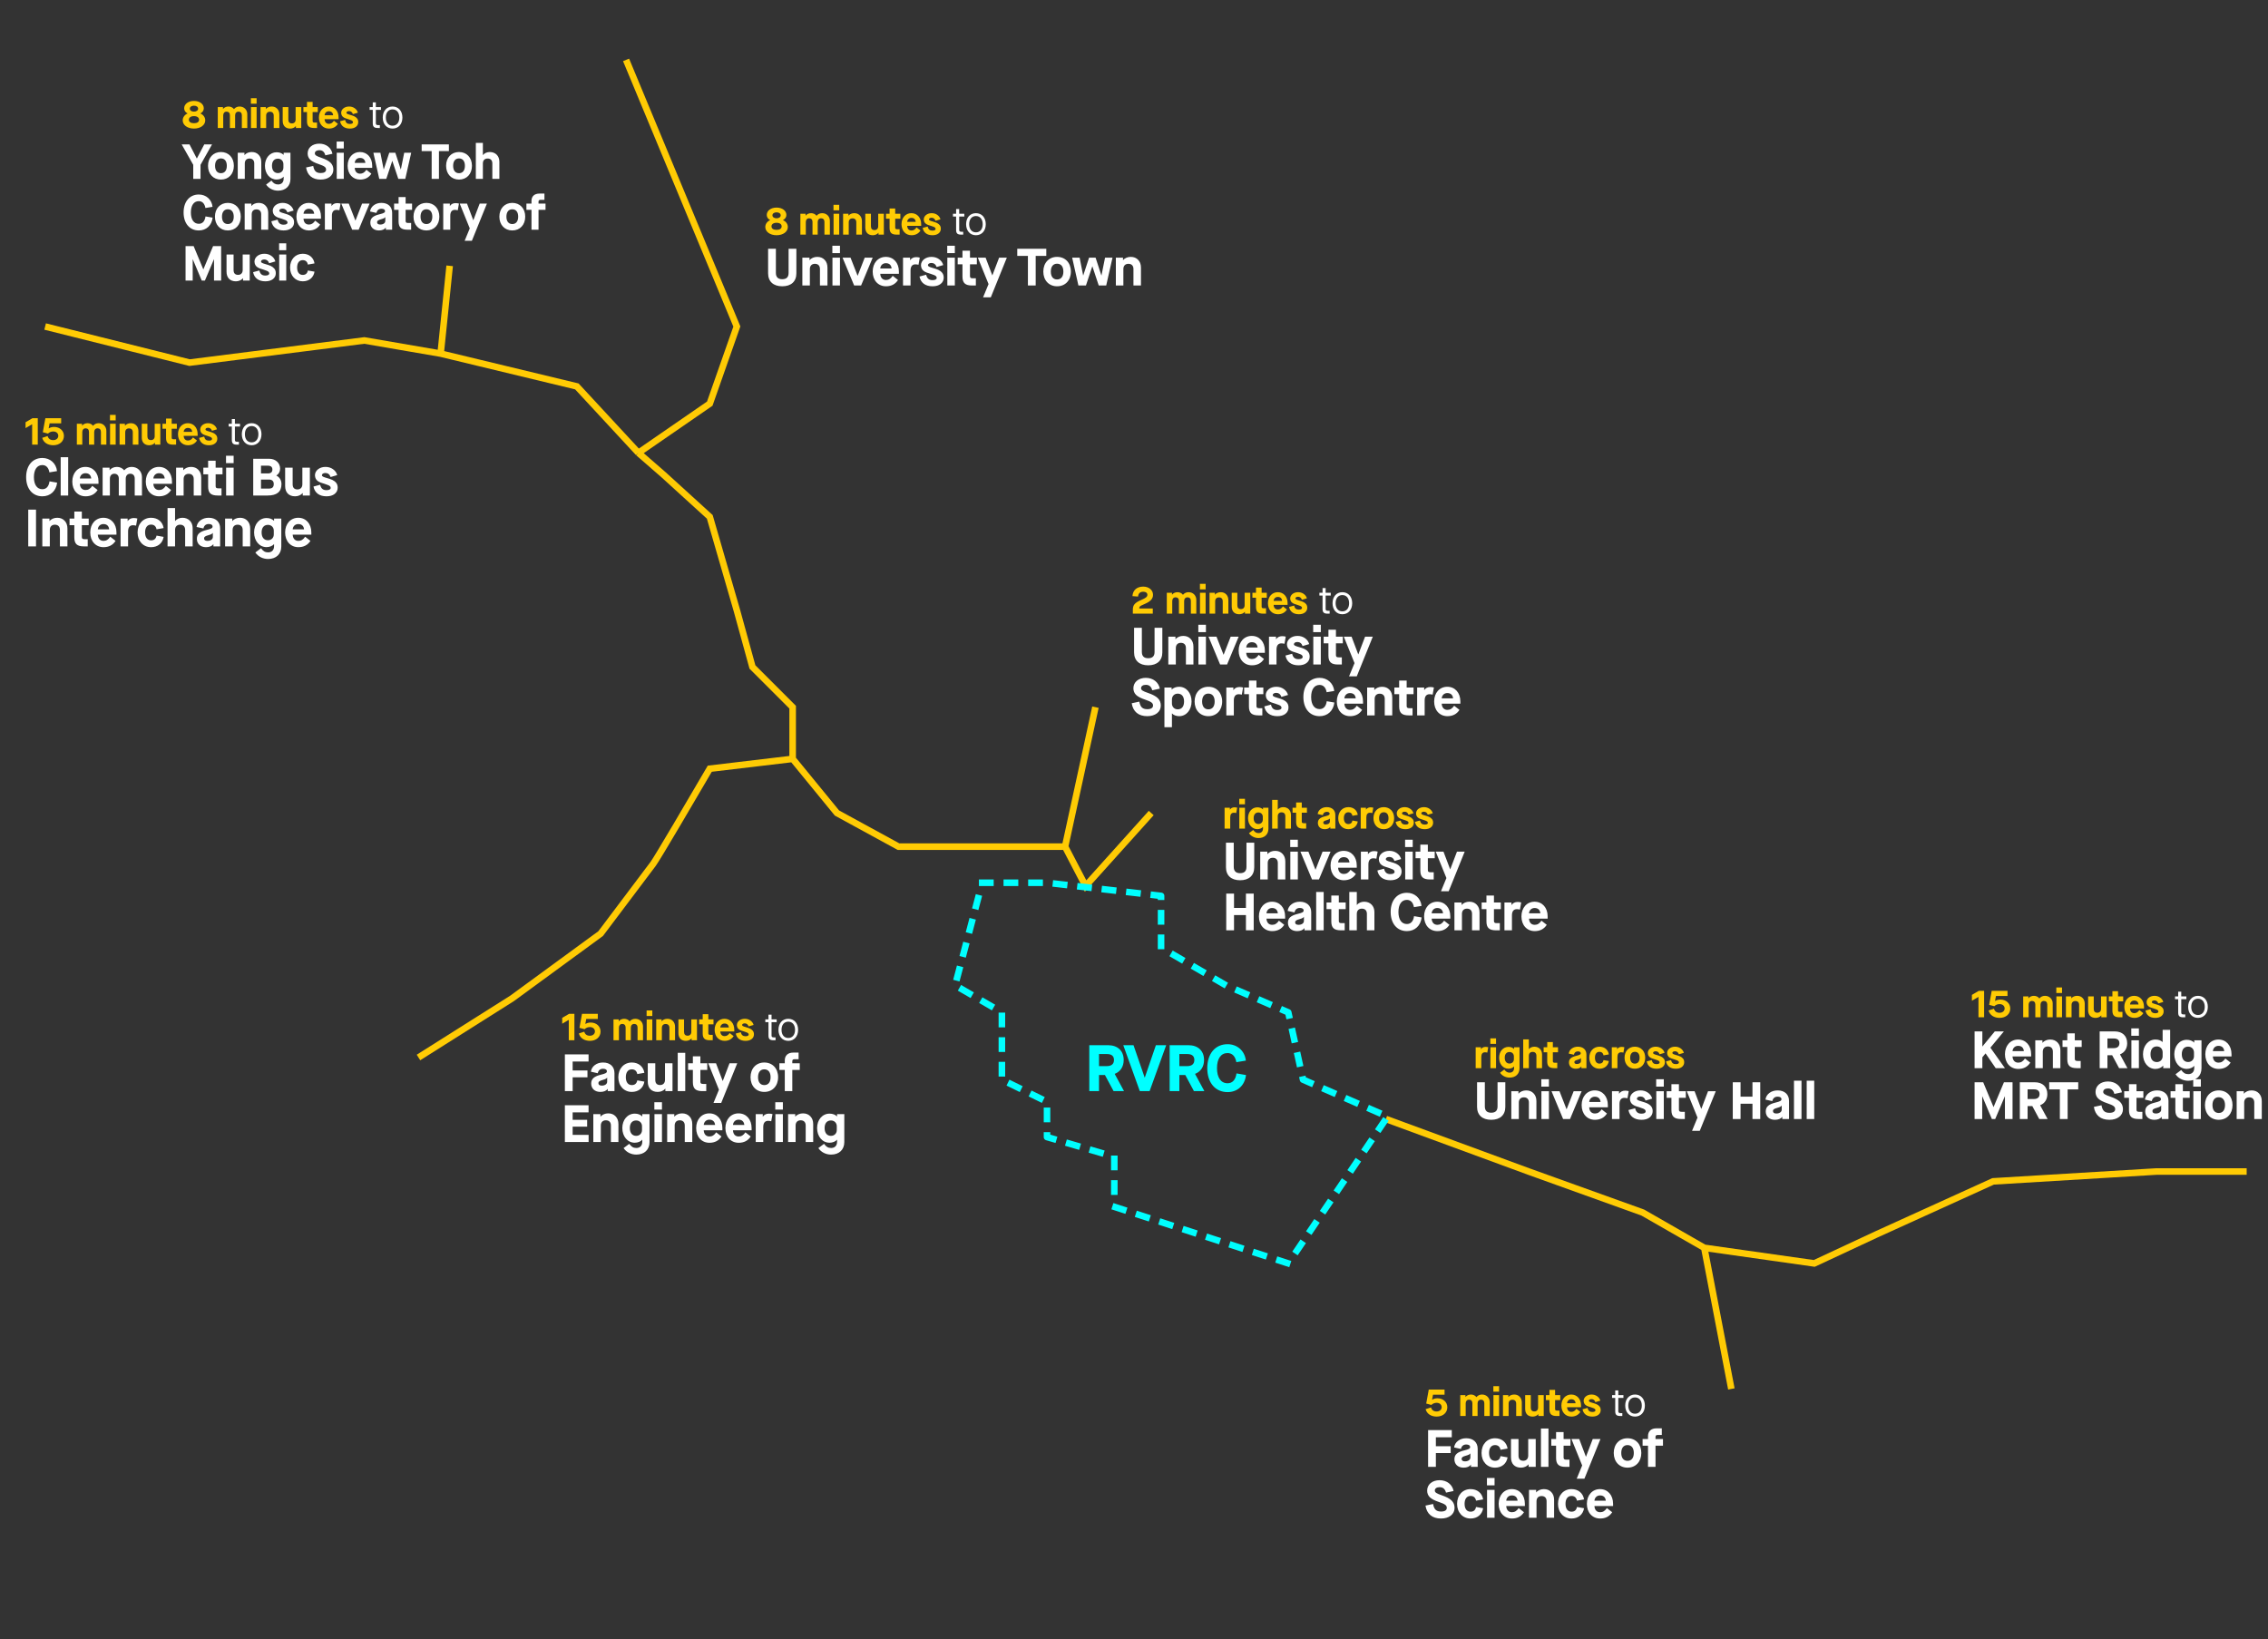 <svg width="1382" height="999" viewBox="0 0 1382 999" fill="none" xmlns="http://www.w3.org/2000/svg">
<rect x="0" y="0" width="1382" height="999" fill="#333333" stroke="none"/>
<g clip-path="url(#clip0)">
<path d="M844.5 682L931.5 714L1001 739L1038.5 760.5M1038.5 760.5L1105.5 770L1143 752.5L1214.5 720L1314 714H1369M1038.5 760.5L1055 846.5" stroke="#FFCB04" stroke-width="4"/>
<path d="M684.92 665L679.24 654.52V654.48C682.72 653.16 684.72 650.08 684.72 646.04C684.72 640.44 681.08 637 675.16 637H663.76V665H669.68V655.16H673.28L678.56 665H684.92ZM674.44 649.76H669.68V642.4H674.44C677.36 642.4 678.8 643.6 678.8 646C678.8 648.44 677.28 649.76 674.44 649.76ZM684.463 637L694.543 665H700.503L710.623 637H704.343L697.583 656.72H697.503L690.703 637H684.463ZM733.886 665L728.206 654.52V654.48C731.686 653.16 733.686 650.08 733.686 646.04C733.686 640.44 730.046 637 724.126 637H712.726V665H718.646V655.16H722.246L727.526 665H733.886ZM723.406 649.76H718.646V642.4H723.406C726.326 642.4 727.766 643.6 727.766 646C727.766 648.44 726.246 649.76 723.406 649.76ZM735.648 651C735.648 659.84 740.528 665.6 748.008 665.6C754.128 665.6 758.528 661.48 759.248 655.2L753.448 654.2C752.928 658.08 751.008 660.2 748.008 660.2C743.968 660.2 741.568 656.76 741.568 651C741.568 645.24 743.968 641.8 748.008 641.8C750.848 641.8 752.768 643.8 753.368 647.36L759.168 646.4C758.528 640.48 753.928 636.4 748.008 636.4C740.528 636.4 735.648 642.16 735.648 651Z" fill="#00FFFF"/>
<path d="M466.336 138.344C466.336 141.224 469.192 143.36 473.2 143.36C477.208 143.36 480.064 141.224 480.064 138.344C480.064 136.496 478.864 134.912 477.112 134.168V134.12C478.456 133.424 479.176 132.344 479.176 131C479.176 128.456 476.728 126.512 473.2 126.512C469.672 126.512 467.224 128.456 467.224 131C467.224 132.344 467.944 133.424 469.288 134.12V134.168C467.536 134.912 466.336 136.496 466.336 138.344ZM475.72 131.24C475.72 132.296 474.664 133.04 473.2 133.04C471.736 133.04 470.68 132.296 470.68 131.24C470.68 130.16 471.688 129.416 473.2 129.416C474.712 129.416 475.72 130.16 475.72 131.24ZM476.296 137.96C476.296 139.328 475.144 140.096 473.2 140.096C471.256 140.096 470.104 139.328 470.104 137.96C470.104 136.64 471.28 135.776 473.2 135.776C475.12 135.776 476.296 136.64 476.296 137.96ZM487.708 130.28V143H491.02V135.296C491.02 133.928 491.812 133.04 493.06 133.04C494.308 133.04 495.1 133.856 495.1 135.224V143H498.268V135.296C498.268 133.928 499.084 133.04 500.332 133.04C501.58 133.04 502.372 133.856 502.372 135.224V143H505.684V134.576C505.684 132.008 503.788 129.92 500.98 129.92C499.588 129.92 498.46 130.448 497.572 131.48H497.524C496.852 130.496 495.532 129.92 494.26 129.92C492.916 129.92 491.62 130.472 490.924 131.408H490.876V130.28H487.708ZM507.934 130.28V143H511.366V130.28H507.934ZM507.886 124.832V128.192H511.366V124.832H507.886ZM513.747 130.28V143H517.179V135.464C517.179 134 518.043 133.088 519.483 133.088C520.947 133.088 521.787 133.952 521.787 135.464V143H525.219V134.864C525.219 133.352 524.787 132.152 523.923 131.264C523.083 130.376 521.955 129.92 520.563 129.92C519.147 129.92 517.803 130.472 517.059 131.408H517.011V130.28H513.747ZM527.265 138.656C527.265 141.608 528.945 143.36 531.825 143.36C533.193 143.36 534.513 142.808 535.257 141.872H535.305V143H538.569V130.28H535.137V137.864C535.137 139.304 534.273 140.216 532.905 140.216C531.441 140.216 530.697 139.424 530.697 137.864V130.28H527.265V138.656ZM545.494 133.304H548.638V130.28H545.494V127.088H542.062V130.28H539.878V133.304H542.062V138.896C542.062 141.848 543.31 143 546.454 143H548.182V139.712H546.79C545.806 139.712 545.494 139.472 545.494 138.68V133.304ZM549.337 136.64C549.337 140.648 551.833 143.36 555.409 143.36C557.833 143.36 559.681 142.4 560.905 140.48L558.481 138.584C557.593 139.904 556.657 140.48 555.409 140.48C553.849 140.48 552.889 139.448 552.793 137.648H561.313V136.64C561.313 132.632 558.865 129.92 555.337 129.92C551.833 129.92 549.337 132.68 549.337 136.64ZM557.977 135.224H552.793C552.913 133.76 553.945 132.8 555.361 132.8C556.921 132.8 557.857 133.688 557.977 135.224ZM562.222 138.896C562.774 141.776 564.91 143.36 568.174 143.36C569.734 143.36 570.958 143 571.894 142.28C572.83 141.536 573.286 140.576 573.286 139.4C573.286 138.488 573.046 137.744 572.566 137.168C571.606 136.016 570.358 135.584 568.366 135.008C566.71 134.528 566.086 134.288 566.086 133.712C566.086 133.136 566.71 132.704 567.694 132.704C568.774 132.704 569.638 133.328 570.046 134.552L573.07 133.664C572.758 132.536 572.11 131.648 571.126 130.952C570.142 130.256 568.99 129.92 567.694 129.92C564.958 129.92 562.894 131.6 562.894 133.76C563.014 136.256 564.694 136.928 567.334 137.672C568.03 137.888 568.534 138.08 568.87 138.224C569.566 138.488 570.094 138.872 570.094 139.52C570.094 140.168 569.398 140.552 568.174 140.552C566.542 140.552 565.678 139.808 565.27 138.08L562.222 138.896Z" fill="#FFCB04"/>
<path d="M584.483 131.96H587.603V130.28H584.483V127.4H582.611V130.28H580.691V131.96H582.611V140.072C582.611 142.256 583.427 143 585.731 143H586.931V141.248H585.875C584.843 141.248 584.483 140.936 584.483 140.096V131.96ZM588.698 136.64C588.698 140.648 591.098 143.36 594.674 143.36C598.274 143.36 600.674 140.648 600.674 136.64C600.674 132.632 598.274 129.92 594.674 129.92C591.098 129.92 588.698 132.632 588.698 136.64ZM598.802 136.64C598.802 139.688 597.194 141.608 594.674 141.608C592.154 141.608 590.57 139.688 590.57 136.64C590.57 133.592 592.154 131.672 594.674 131.672C597.194 131.672 598.802 133.592 598.802 136.64ZM468.048 166.608C468.048 171.568 471.248 174.48 476.656 174.48C482.064 174.48 485.264 171.568 485.264 166.608V151.6H480.528V166.352C480.528 168.912 479.248 170.16 476.656 170.16C474.064 170.16 472.784 168.88 472.784 166.288V151.6H468.048V166.608ZM488.913 157.04V174H493.489V163.952C493.489 162 494.641 160.784 496.561 160.784C498.513 160.784 499.633 161.936 499.633 163.952V174H504.208V163.152C504.208 161.136 503.633 159.536 502.481 158.352C501.361 157.168 499.857 156.56 498.001 156.56C496.113 156.56 494.321 157.296 493.329 158.544H493.265V157.04H488.913ZM507.256 157.04V174H511.832V157.04H507.256ZM507.192 149.776V154.256H511.832V149.776H507.192ZM513.406 157.04L520.478 174H524.702L531.774 157.04H526.91L522.622 168.016H522.558L518.27 157.04H513.406ZM531.772 165.52C531.772 170.864 535.1 174.48 539.868 174.48C543.1 174.48 545.564 173.2 547.196 170.64L543.964 168.112C542.78 169.872 541.532 170.64 539.868 170.64C537.788 170.64 536.508 169.264 536.38 166.864H547.74V165.52C547.74 160.176 544.476 156.56 539.772 156.56C535.1 156.56 531.772 160.24 531.772 165.52ZM543.292 163.632H536.38C536.54 161.68 537.916 160.4 539.804 160.4C541.884 160.4 543.132 161.584 543.292 163.632ZM550.256 157.04V174H554.832V164.88C554.832 162.416 555.856 161.104 557.808 161.104C558.416 161.104 559.024 161.2 559.696 161.36L560.464 157.008C559.792 156.816 559.056 156.72 558.256 156.72C556.624 156.72 555.376 157.392 554.608 158.544H554.544V157.04H550.256ZM560.296 168.528C561.032 172.368 563.88 174.48 568.232 174.48C570.312 174.48 571.944 174 573.192 173.04C574.44 172.048 575.048 170.768 575.048 169.2C575.048 167.984 574.728 166.992 574.088 166.224C572.808 164.688 571.144 164.112 568.488 163.344C566.28 162.704 565.448 162.384 565.448 161.616C565.448 160.848 566.28 160.272 567.592 160.272C569.032 160.272 570.184 161.104 570.728 162.736L574.76 161.552C574.344 160.048 573.48 158.864 572.168 157.936C570.856 157.008 569.32 156.56 567.592 156.56C563.944 156.56 561.192 158.8 561.192 161.68C561.352 165.008 563.592 165.904 567.112 166.896C568.04 167.184 568.712 167.44 569.16 167.632C570.088 167.984 570.792 168.496 570.792 169.36C570.792 170.224 569.864 170.736 568.232 170.736C566.056 170.736 564.904 169.744 564.36 167.44L560.296 168.528ZM577.256 157.04V174H581.832V157.04H577.256ZM577.192 149.776V154.256H581.832V149.776H577.192ZM591.054 161.072H595.246V157.04H591.054V152.784H586.478V157.04H583.566V161.072H586.478V168.528C586.478 172.464 588.142 174 592.334 174H594.638V169.616H592.782C591.47 169.616 591.054 169.296 591.054 168.24V161.072ZM602.372 173.136L599.044 181.2H603.748L613.508 157.04H608.804L604.708 167.792H604.644L600.58 157.04H595.844L602.372 173.136ZM626.358 155.952V174H631.094V155.952H637.558V151.6H619.862V155.952H626.358ZM635.741 165.52C635.741 170.832 639.165 174.48 644.125 174.48C649.117 174.48 652.541 170.864 652.541 165.52C652.541 160.176 649.117 156.56 644.125 156.56C639.165 156.56 635.741 160.208 635.741 165.52ZM647.965 165.52C647.965 168.56 646.557 170.32 644.125 170.32C641.725 170.32 640.317 168.56 640.317 165.52C640.317 162.48 641.725 160.72 644.125 160.72C646.557 160.72 647.965 162.48 647.965 165.52ZM653.324 157.04L657.132 174H661.708L665.58 162.352H665.644L669.516 174H674.06L677.9 157.04H673.356L671.18 167.856H671.116L667.596 157.04H663.628L660.076 167.856H660.012L657.868 157.04H653.324ZM679.944 157.04V174H684.52V163.952C684.52 162 685.672 160.784 687.592 160.784C689.544 160.784 690.664 161.936 690.664 163.952V174H695.24V163.152C695.24 161.136 694.664 159.536 693.512 158.352C692.392 157.168 690.888 156.56 689.032 156.56C687.144 156.56 685.352 157.296 684.36 158.544H684.296V157.04H679.944Z" fill="white"/>
<path d="M694.208 370.856C694.208 370.304 694.28 370.04 694.496 369.752C694.664 369.536 694.928 369.32 695.312 369.104C695.72 368.888 696.56 368.504 697.832 367.952C701.096 366.512 702.584 364.904 702.584 362.528C702.584 359.648 700.112 357.512 696.632 357.512C692.792 357.512 690.272 359.696 690.056 363.32L693.464 363.584C693.632 361.664 694.736 360.632 696.632 360.632C698.192 360.632 699.152 361.352 699.152 362.504C699.152 363.704 698.288 364.424 695.408 365.648C693.368 366.512 692.12 367.304 691.328 368.24C690.632 369.032 690.296 370.16 690.296 371.624V374H702.44V370.856H694.208ZM710.989 361.28V374H714.301V366.296C714.301 364.928 715.093 364.04 716.341 364.04C717.589 364.04 718.381 364.856 718.381 366.224V374H721.549V366.296C721.549 364.928 722.365 364.04 723.613 364.04C724.861 364.04 725.653 364.856 725.653 366.224V374H728.965V365.576C728.965 363.008 727.069 360.92 724.261 360.92C722.869 360.92 721.741 361.448 720.853 362.48H720.805C720.133 361.496 718.813 360.92 717.541 360.92C716.197 360.92 714.901 361.472 714.205 362.408H714.157V361.28H710.989ZM731.216 361.28V374H734.648V361.28H731.216ZM731.168 355.832V359.192H734.648V355.832H731.168ZM737.028 361.28V374H740.46V366.464C740.46 365 741.324 364.088 742.764 364.088C744.228 364.088 745.068 364.952 745.068 366.464V374H748.5V365.864C748.5 364.352 748.068 363.152 747.204 362.264C746.364 361.376 745.236 360.92 743.844 360.92C742.428 360.92 741.084 361.472 740.34 362.408H740.292V361.28H737.028ZM750.546 369.656C750.546 372.608 752.226 374.36 755.106 374.36C756.474 374.36 757.794 373.808 758.538 372.872H758.586V374H761.85V361.28H758.418V368.864C758.418 370.304 757.554 371.216 756.186 371.216C754.722 371.216 753.978 370.424 753.978 368.864V361.28H750.546V369.656ZM768.775 364.304H771.919V361.28H768.775V358.088H765.343V361.28H763.159V364.304H765.343V369.896C765.343 372.848 766.591 374 769.735 374H771.463V370.712H770.071C769.087 370.712 768.775 370.472 768.775 369.68V364.304ZM772.618 367.64C772.618 371.648 775.114 374.36 778.69 374.36C781.114 374.36 782.962 373.4 784.186 371.48L781.762 369.584C780.874 370.904 779.938 371.48 778.69 371.48C777.13 371.48 776.17 370.448 776.074 368.648H784.594V367.64C784.594 363.632 782.146 360.92 778.618 360.92C775.114 360.92 772.618 363.68 772.618 367.64ZM781.258 366.224H776.074C776.194 364.76 777.226 363.8 778.642 363.8C780.202 363.8 781.138 364.688 781.258 366.224ZM785.503 369.896C786.055 372.776 788.191 374.36 791.455 374.36C793.015 374.36 794.239 374 795.175 373.28C796.111 372.536 796.567 371.576 796.567 370.4C796.567 369.488 796.327 368.744 795.847 368.168C794.887 367.016 793.639 366.584 791.647 366.008C789.991 365.528 789.367 365.288 789.367 364.712C789.367 364.136 789.991 363.704 790.975 363.704C792.055 363.704 792.919 364.328 793.327 365.552L796.351 364.664C796.039 363.536 795.391 362.648 794.407 361.952C793.423 361.256 792.271 360.92 790.975 360.92C788.239 360.92 786.175 362.6 786.175 364.76C786.295 367.256 787.975 367.928 790.615 368.672C791.311 368.888 791.815 369.08 792.151 369.224C792.847 369.488 793.375 369.872 793.375 370.52C793.375 371.168 792.679 371.552 791.455 371.552C789.823 371.552 788.959 370.808 788.551 369.08L785.503 369.896Z" fill="#FFCB04"/>
<path d="M807.764 362.96H810.884V361.28H807.764V358.4H805.892V361.28H803.972V362.96H805.892V371.072C805.892 373.256 806.708 374 809.012 374H810.212V372.248H809.156C808.124 372.248 807.764 371.936 807.764 371.096V362.96ZM811.979 367.64C811.979 371.648 814.379 374.36 817.955 374.36C821.555 374.36 823.955 371.648 823.955 367.64C823.955 363.632 821.555 360.92 817.955 360.92C814.379 360.92 811.979 363.632 811.979 367.64ZM822.083 367.64C822.083 370.688 820.475 372.608 817.955 372.608C815.435 372.608 813.851 370.688 813.851 367.64C813.851 364.592 815.435 362.672 817.955 362.672C820.475 362.672 822.083 364.592 822.083 367.64ZM691.048 397.608C691.048 402.568 694.248 405.48 699.656 405.48C705.064 405.48 708.264 402.568 708.264 397.608V382.6H703.528V397.352C703.528 399.912 702.248 401.16 699.656 401.16C697.064 401.16 695.784 399.88 695.784 397.288V382.6H691.048V397.608ZM711.913 388.04V405H716.489V394.952C716.489 393 717.641 391.784 719.561 391.784C721.513 391.784 722.633 392.936 722.633 394.952V405H727.208V394.152C727.208 392.136 726.633 390.536 725.481 389.352C724.361 388.168 722.857 387.56 721.001 387.56C719.113 387.56 717.321 388.296 716.329 389.544H716.265V388.04H711.913ZM730.256 388.04V405H734.832V388.04H730.256ZM730.192 380.776V385.256H734.832V380.776H730.192ZM736.406 388.04L743.478 405H747.702L754.774 388.04H749.91L745.622 399.016H745.558L741.27 388.04H736.406ZM754.772 396.52C754.772 401.864 758.1 405.48 762.868 405.48C766.1 405.48 768.564 404.2 770.196 401.64L766.964 399.112C765.78 400.872 764.532 401.64 762.868 401.64C760.788 401.64 759.508 400.264 759.38 397.864H770.74V396.52C770.74 391.176 767.476 387.56 762.772 387.56C758.1 387.56 754.772 391.24 754.772 396.52ZM766.292 394.632H759.38C759.54 392.68 760.916 391.4 762.804 391.4C764.884 391.4 766.132 392.584 766.292 394.632ZM773.256 388.04V405H777.832V395.88C777.832 393.416 778.856 392.104 780.808 392.104C781.416 392.104 782.024 392.2 782.696 392.36L783.464 388.008C782.792 387.816 782.056 387.72 781.256 387.72C779.624 387.72 778.376 388.392 777.608 389.544H777.544V388.04H773.256ZM783.296 399.528C784.032 403.368 786.88 405.48 791.232 405.48C793.312 405.48 794.944 405 796.192 404.04C797.44 403.048 798.048 401.768 798.048 400.2C798.048 398.984 797.728 397.992 797.088 397.224C795.808 395.688 794.144 395.112 791.488 394.344C789.28 393.704 788.448 393.384 788.448 392.616C788.448 391.848 789.28 391.272 790.592 391.272C792.032 391.272 793.184 392.104 793.728 393.736L797.76 392.552C797.344 391.048 796.48 389.864 795.168 388.936C793.856 388.008 792.32 387.56 790.592 387.56C786.944 387.56 784.192 389.8 784.192 392.68C784.352 396.008 786.592 396.904 790.112 397.896C791.04 398.184 791.712 398.44 792.16 398.632C793.088 398.984 793.792 399.496 793.792 400.36C793.792 401.224 792.864 401.736 791.232 401.736C789.056 401.736 787.904 400.744 787.36 398.44L783.296 399.528ZM800.256 388.04V405H804.832V388.04H800.256ZM800.192 380.776V385.256H804.832V380.776H800.192ZM814.054 392.072H818.246V388.04H814.054V383.784H809.478V388.04H806.566V392.072H809.478V399.528C809.478 403.464 811.142 405 815.334 405H817.638V400.616H815.782C814.47 400.616 814.054 400.296 814.054 399.24V392.072ZM825.372 404.136L822.044 412.2H826.748L836.508 388.04H831.804L827.708 398.792H827.644L823.58 388.04H818.844L825.372 404.136ZM689.608 428.608C690.408 433.728 693.736 436.48 699.08 436.48C703.976 436.48 707.336 433.888 707.336 430.016C707.336 428.192 706.728 426.72 705.544 425.536C704.36 424.352 702.376 423.296 699.592 422.336C696.264 421.216 695.304 420.576 695.304 419.424C695.304 418.176 696.456 417.376 698.216 417.376C700.264 417.376 701.512 418.432 702.12 420.704L706.728 419.712C706.024 415.776 702.6 413.12 698.216 413.12C693.768 413.12 690.632 415.712 690.632 419.456C690.632 421.088 691.176 422.464 692.264 423.52C693.352 424.576 695.208 425.536 697.8 426.4C701.544 427.68 702.6 428.448 702.6 430.016C702.6 431.424 701.352 432.224 699.144 432.224C696.168 432.224 694.856 430.944 694.248 427.616L689.608 428.608ZM709.538 419.04V443.2H714.114V434.816H714.178C715.074 435.84 716.738 436.48 718.53 436.48C722.882 436.48 726.082 432.672 726.082 427.52C726.082 422.368 722.882 418.56 718.498 418.56C716.674 418.56 715.106 419.168 713.986 420.224H713.922V419.04H709.538ZM721.506 427.52C721.506 430.56 720.098 432.32 717.634 432.32C715.586 432.32 714.114 430.784 714.114 428.736V426.304C714.114 424.224 715.586 422.752 717.634 422.752C720.098 422.752 721.506 424.48 721.506 427.52ZM727.928 427.52C727.928 432.832 731.352 436.48 736.312 436.48C741.304 436.48 744.728 432.864 744.728 427.52C744.728 422.176 741.304 418.56 736.312 418.56C731.352 418.56 727.928 422.208 727.928 427.52ZM740.152 427.52C740.152 430.56 738.744 432.32 736.312 432.32C733.912 432.32 732.504 430.56 732.504 427.52C732.504 424.48 733.912 422.72 736.312 422.72C738.744 422.72 740.152 424.48 740.152 427.52ZM747.256 419.04V436H751.832V426.88C751.832 424.416 752.856 423.104 754.808 423.104C755.416 423.104 756.024 423.2 756.696 423.36L757.464 419.008C756.792 418.816 756.056 418.72 755.256 418.72C753.624 418.72 752.376 419.392 751.608 420.544H751.544V419.04H747.256ZM765.617 423.072H769.809V419.04H765.617V414.784H761.041V419.04H758.129V423.072H761.041V430.528C761.041 434.464 762.705 436 766.897 436H769.201V431.616H767.345C766.033 431.616 765.617 431.296 765.617 430.24V423.072ZM770.389 430.528C771.125 434.368 773.973 436.48 778.325 436.48C780.405 436.48 782.037 436 783.285 435.04C784.533 434.048 785.141 432.768 785.141 431.2C785.141 429.984 784.821 428.992 784.181 428.224C782.901 426.688 781.237 426.112 778.581 425.344C776.373 424.704 775.541 424.384 775.541 423.616C775.541 422.848 776.373 422.272 777.685 422.272C779.125 422.272 780.277 423.104 780.821 424.736L784.853 423.552C784.437 422.048 783.573 420.864 782.261 419.936C780.949 419.008 779.413 418.56 777.685 418.56C774.037 418.56 771.285 420.8 771.285 423.68C771.445 427.008 773.685 427.904 777.205 428.896C778.133 429.184 778.805 429.44 779.253 429.632C780.181 429.984 780.885 430.496 780.885 431.36C780.885 432.224 779.957 432.736 778.325 432.736C776.149 432.736 774.997 431.744 774.453 429.44L770.389 430.528ZM794.209 424.8C794.209 431.872 798.113 436.48 804.097 436.48C808.993 436.48 812.513 433.184 813.089 428.16L808.449 427.36C808.033 430.464 806.497 432.16 804.097 432.16C800.865 432.16 798.945 429.408 798.945 424.8C798.945 420.192 800.865 417.44 804.097 417.44C806.369 417.44 807.905 419.04 808.385 421.888L813.025 421.12C812.513 416.384 808.833 413.12 804.097 413.12C798.113 413.12 794.209 417.728 794.209 424.8ZM814.584 427.52C814.584 432.864 817.912 436.48 822.68 436.48C825.912 436.48 828.376 435.2 830.008 432.64L826.776 430.112C825.592 431.872 824.344 432.64 822.68 432.64C820.6 432.64 819.32 431.264 819.192 428.864H830.552V427.52C830.552 422.176 827.288 418.56 822.584 418.56C817.912 418.56 814.584 422.24 814.584 427.52ZM826.104 425.632H819.192C819.352 423.68 820.728 422.4 822.616 422.4C824.696 422.4 825.944 423.584 826.104 425.632ZM833.069 419.04V436H837.645V425.952C837.645 424 838.797 422.784 840.717 422.784C842.669 422.784 843.789 423.936 843.789 425.952V436H848.365V425.152C848.365 423.136 847.789 421.536 846.637 420.352C845.517 419.168 844.013 418.56 842.157 418.56C840.269 418.56 838.477 419.296 837.485 420.544H837.421V419.04H833.069ZM857.148 423.072H861.34V419.04H857.148V414.784H852.572V419.04H849.66V423.072H852.572V430.528C852.572 434.464 854.236 436 858.428 436H860.732V431.616H858.876C857.564 431.616 857.148 431.296 857.148 430.24V423.072ZM863.538 419.04V436H868.114V426.88C868.114 424.416 869.138 423.104 871.09 423.104C871.698 423.104 872.306 423.2 872.978 423.36L873.746 419.008C873.074 418.816 872.338 418.72 871.538 418.72C869.906 418.72 868.658 419.392 867.89 420.544H867.826V419.04H863.538ZM873.897 427.52C873.897 432.864 877.225 436.48 881.993 436.48C885.225 436.48 887.689 435.2 889.321 432.64L886.089 430.112C884.905 431.872 883.657 432.64 881.993 432.64C879.913 432.64 878.633 431.264 878.505 428.864H889.865V427.52C889.865 422.176 886.601 418.56 881.897 418.56C877.225 418.56 873.897 422.24 873.897 427.52ZM885.417 425.632H878.505C878.665 423.68 880.041 422.4 881.929 422.4C884.009 422.4 885.257 423.584 885.417 425.632Z" fill="white"/>
<path d="M746.2 492.28V505H749.632V498.16C749.632 496.312 750.4 495.328 751.864 495.328C752.32 495.328 752.776 495.4 753.28 495.52L753.856 492.256C753.352 492.112 752.8 492.04 752.2 492.04C750.976 492.04 750.04 492.544 749.464 493.408H749.416V492.28H746.2ZM755.177 492.28V505H758.609V492.28H755.177ZM755.129 486.832V490.192H758.609V486.832H755.129ZM761.061 507.784C762.285 509.632 764.469 510.76 766.869 510.76C770.541 510.76 772.917 508.552 772.917 505.024V492.28H769.605V493.288H769.557C768.789 492.496 767.589 492.04 766.173 492.04C762.885 492.04 760.485 494.848 760.485 498.616C760.485 502.48 762.885 505.336 766.173 505.336C767.589 505.336 768.957 504.76 769.557 503.968H769.605V504.904C769.605 506.656 768.597 507.736 766.893 507.736C765.525 507.736 764.637 507.208 763.653 505.84L761.061 507.784ZM769.485 499.528C769.485 501.088 768.381 502.192 766.821 502.192C764.997 502.192 763.917 500.848 763.917 498.616C763.917 496.432 764.997 495.16 766.821 495.16C768.357 495.16 769.485 496.264 769.485 497.824V499.528ZM775.169 487.48V505H778.601V497.464C778.601 496 779.465 495.088 780.905 495.088C782.369 495.088 783.209 495.952 783.209 497.464V505H786.641V496.624C786.641 493.84 784.721 491.92 781.985 491.92C780.617 491.92 779.345 492.472 778.649 493.408H778.601V487.48H775.169ZM793.228 495.304H796.372V492.28H793.228V489.088H789.796V492.28H787.612V495.304H789.796V500.896C789.796 503.848 791.044 505 794.188 505H795.916V501.712H794.524C793.54 501.712 793.228 501.472 793.228 500.68V495.304ZM803.051 501.544C803.051 503.848 804.707 505.36 807.227 505.36C808.763 505.36 809.963 504.88 810.563 503.992H810.611V505H813.683V496.744C813.683 493.768 811.667 491.92 808.475 491.92C807.011 491.92 805.763 492.304 804.731 493.072C803.699 493.84 803.099 494.848 802.907 496.12L806.051 496.816C806.315 495.496 807.155 494.776 808.475 494.776C809.603 494.776 810.227 495.208 810.227 495.952C810.227 496.624 809.603 496.984 807.587 497.464C804.323 498.256 803.051 499.408 803.051 501.544ZM810.347 500.704C810.347 501.76 809.339 502.48 807.899 502.48C806.867 502.48 806.339 502.096 806.339 501.328C806.339 500.656 806.867 500.272 808.403 499.864C809.555 499.552 810.083 499.24 810.299 498.856H810.347V500.704ZM815.446 498.64C815.446 502.624 818.038 505.36 821.614 505.36C824.686 505.36 826.894 503.536 827.35 500.656L824.11 500.08C823.846 501.496 823.03 502.24 821.614 502.24C819.91 502.24 818.878 500.92 818.878 498.64C818.878 496.36 819.91 495.04 821.614 495.04C822.982 495.04 823.846 495.784 824.11 497.2L827.35 496.624C826.894 493.744 824.686 491.92 821.614 491.92C818.038 491.92 815.446 494.656 815.446 498.64ZM829.145 492.28V505H832.577V498.16C832.577 496.312 833.345 495.328 834.809 495.328C835.265 495.328 835.721 495.4 836.225 495.52L836.801 492.256C836.297 492.112 835.745 492.04 835.145 492.04C833.921 492.04 832.985 492.544 832.409 493.408H832.361V492.28H829.145ZM836.915 498.64C836.915 502.624 839.483 505.36 843.203 505.36C846.947 505.36 849.515 502.648 849.515 498.64C849.515 494.632 846.947 491.92 843.203 491.92C839.483 491.92 836.915 494.656 836.915 498.64ZM846.083 498.64C846.083 500.92 845.027 502.24 843.203 502.24C841.403 502.24 840.347 500.92 840.347 498.64C840.347 496.36 841.403 495.04 843.203 495.04C845.027 495.04 846.083 496.36 846.083 498.64ZM850.433 500.896C850.985 503.776 853.121 505.36 856.385 505.36C857.945 505.36 859.169 505 860.105 504.28C861.041 503.536 861.497 502.576 861.497 501.4C861.497 500.488 861.257 499.744 860.777 499.168C859.817 498.016 858.569 497.584 856.577 497.008C854.921 496.528 854.297 496.288 854.297 495.712C854.297 495.136 854.921 494.704 855.905 494.704C856.985 494.704 857.849 495.328 858.257 496.552L861.281 495.664C860.969 494.536 860.321 493.648 859.337 492.952C858.353 492.256 857.201 491.92 855.905 491.92C853.169 491.92 851.105 493.6 851.105 495.76C851.225 498.256 852.905 498.928 855.545 499.672C856.241 499.888 856.745 500.08 857.081 500.224C857.777 500.488 858.305 500.872 858.305 501.52C858.305 502.168 857.609 502.552 856.385 502.552C854.753 502.552 853.889 501.808 853.481 500.08L850.433 500.896ZM862.198 500.896C862.75 503.776 864.886 505.36 868.15 505.36C869.71 505.36 870.934 505 871.87 504.28C872.806 503.536 873.262 502.576 873.262 501.4C873.262 500.488 873.022 499.744 872.542 499.168C871.582 498.016 870.334 497.584 868.342 497.008C866.686 496.528 866.062 496.288 866.062 495.712C866.062 495.136 866.686 494.704 867.67 494.704C868.75 494.704 869.614 495.328 870.022 496.552L873.046 495.664C872.734 494.536 872.086 493.648 871.102 492.952C870.118 492.256 868.966 491.92 867.67 491.92C864.934 491.92 862.87 493.6 862.87 495.76C862.99 498.256 864.67 498.928 867.31 499.672C868.006 499.888 868.51 500.08 868.846 500.224C869.542 500.488 870.07 500.872 870.07 501.52C870.07 502.168 869.374 502.552 868.15 502.552C866.518 502.552 865.654 501.808 865.246 500.08L862.198 500.896Z" fill="#FFCB04"/>
<path d="M747.048 528.608C747.048 533.568 750.248 536.48 755.656 536.48C761.064 536.48 764.264 533.568 764.264 528.608V513.6H759.528V528.352C759.528 530.912 758.248 532.16 755.656 532.16C753.064 532.16 751.784 530.88 751.784 528.288V513.6H747.048V528.608ZM767.913 519.04V536H772.489V525.952C772.489 524 773.641 522.784 775.561 522.784C777.513 522.784 778.633 523.936 778.633 525.952V536H783.208V525.152C783.208 523.136 782.633 521.536 781.481 520.352C780.361 519.168 778.857 518.56 777.001 518.56C775.113 518.56 773.321 519.296 772.329 520.544H772.265V519.04H767.913ZM786.256 519.04V536H790.832V519.04H786.256ZM786.192 511.776V516.256H790.832V511.776H786.192ZM792.406 519.04L799.478 536H803.702L810.774 519.04H805.91L801.622 530.016H801.558L797.27 519.04H792.406ZM810.772 527.52C810.772 532.864 814.1 536.48 818.868 536.48C822.1 536.48 824.564 535.2 826.196 532.64L822.964 530.112C821.78 531.872 820.532 532.64 818.868 532.64C816.788 532.64 815.508 531.264 815.38 528.864H826.74V527.52C826.74 522.176 823.476 518.56 818.772 518.56C814.1 518.56 810.772 522.24 810.772 527.52ZM822.292 525.632H815.38C815.54 523.68 816.916 522.4 818.804 522.4C820.884 522.4 822.132 523.584 822.292 525.632ZM829.256 519.04V536H833.832V526.88C833.832 524.416 834.856 523.104 836.808 523.104C837.416 523.104 838.024 523.2 838.696 523.36L839.464 519.008C838.792 518.816 838.056 518.72 837.256 518.72C835.624 518.72 834.376 519.392 833.608 520.544H833.544V519.04H829.256ZM839.296 530.528C840.032 534.368 842.88 536.48 847.232 536.48C849.312 536.48 850.944 536 852.192 535.04C853.44 534.048 854.048 532.768 854.048 531.2C854.048 529.984 853.728 528.992 853.088 528.224C851.808 526.688 850.144 526.112 847.488 525.344C845.28 524.704 844.448 524.384 844.448 523.616C844.448 522.848 845.28 522.272 846.592 522.272C848.032 522.272 849.184 523.104 849.728 524.736L853.76 523.552C853.344 522.048 852.48 520.864 851.168 519.936C849.856 519.008 848.32 518.56 846.592 518.56C842.944 518.56 840.192 520.8 840.192 523.68C840.352 527.008 842.592 527.904 846.112 528.896C847.04 529.184 847.712 529.44 848.16 529.632C849.088 529.984 849.792 530.496 849.792 531.36C849.792 532.224 848.864 532.736 847.232 532.736C845.056 532.736 843.904 531.744 843.36 529.44L839.296 530.528ZM856.256 519.04V536H860.832V519.04H856.256ZM856.192 511.776V516.256H860.832V511.776H856.192ZM870.054 523.072H874.246V519.04H870.054V514.784H865.478V519.04H862.566V523.072H865.478V530.528C865.478 534.464 867.142 536 871.334 536H873.638V531.616H871.782C870.47 531.616 870.054 531.296 870.054 530.24V523.072ZM881.372 535.136L878.044 543.2H882.748L892.508 519.04H887.804L883.708 529.792H883.644L879.58 519.04H874.844L881.372 535.136ZM747.208 544.6V567H751.944V557.688H759.208V567H763.944V544.6H759.208V553.368H751.944V544.6H747.208ZM767.116 558.52C767.116 563.864 770.444 567.48 775.212 567.48C778.444 567.48 780.908 566.2 782.54 563.64L779.308 561.112C778.124 562.872 776.876 563.64 775.212 563.64C773.132 563.64 771.852 562.264 771.724 559.864H783.083V558.52C783.083 553.176 779.82 549.56 775.116 549.56C770.444 549.56 767.116 553.24 767.116 558.52ZM778.636 556.632H771.724C771.884 554.68 773.26 553.4 775.148 553.4C777.228 553.4 778.476 554.584 778.636 556.632ZM784.808 562.392C784.808 565.464 787.016 567.48 790.376 567.48C792.424 567.48 794.024 566.84 794.824 565.656H794.888V567H798.984V555.992C798.984 552.024 796.296 549.56 792.04 549.56C790.088 549.56 788.424 550.072 787.048 551.096C785.672 552.12 784.872 553.464 784.616 555.16L788.808 556.088C789.16 554.328 790.28 553.368 792.04 553.368C793.544 553.368 794.376 553.944 794.376 554.936C794.376 555.832 793.544 556.312 790.856 556.952C786.504 558.008 784.808 559.544 784.808 562.392ZM794.536 561.272C794.536 562.68 793.192 563.64 791.272 563.64C789.896 563.64 789.192 563.128 789.192 562.104C789.192 561.208 789.896 560.696 791.944 560.152C793.48 559.736 794.184 559.32 794.472 558.808H794.536V561.272ZM802.006 543.64V567H806.582V543.64H802.006ZM815.804 554.072H819.996V550.04H815.804V545.784H811.228V550.04H808.316V554.072H811.228V561.528C811.228 565.464 812.892 567 817.084 567H819.388V562.616H817.532C816.22 562.616 815.804 562.296 815.804 561.24V554.072ZM822.194 543.64V567H826.77V556.952C826.77 555 827.922 553.784 829.842 553.784C831.794 553.784 832.914 554.936 832.914 556.952V567H837.49V555.832C837.49 552.12 834.93 549.56 831.282 549.56C829.458 549.56 827.762 550.296 826.834 551.544H826.77V543.64H822.194ZM847.397 555.8C847.397 562.872 851.301 567.48 857.285 567.48C862.181 567.48 865.701 564.184 866.277 559.16L861.637 558.36C861.221 561.464 859.685 563.16 857.285 563.16C854.053 563.16 852.133 560.408 852.133 555.8C852.133 551.192 854.053 548.44 857.285 548.44C859.557 548.44 861.093 550.04 861.573 552.888L866.213 552.12C865.701 547.384 862.021 544.12 857.285 544.12C851.301 544.12 847.397 548.728 847.397 555.8ZM867.772 558.52C867.772 563.864 871.1 567.48 875.868 567.48C879.1 567.48 881.564 566.2 883.196 563.64L879.964 561.112C878.78 562.872 877.532 563.64 875.868 563.64C873.788 563.64 872.508 562.264 872.38 559.864H883.74V558.52C883.74 553.176 880.476 549.56 875.772 549.56C871.1 549.56 867.772 553.24 867.772 558.52ZM879.292 556.632H872.38C872.54 554.68 873.916 553.4 875.804 553.4C877.884 553.4 879.132 554.584 879.292 556.632ZM886.256 550.04V567H890.832V556.952C890.832 555 891.984 553.784 893.904 553.784C895.856 553.784 896.976 554.936 896.976 556.952V567H901.552V556.152C901.552 554.136 900.976 552.536 899.824 551.352C898.704 550.168 897.2 549.56 895.344 549.56C893.456 549.56 891.664 550.296 890.672 551.544H890.608V550.04H886.256ZM910.336 554.072H914.528V550.04H910.336V545.784H905.76V550.04H902.848V554.072H905.76V561.528C905.76 565.464 907.424 567 911.616 567H913.92V562.616H912.064C910.752 562.616 910.336 562.296 910.336 561.24V554.072ZM916.725 550.04V567H921.301V557.88C921.301 555.416 922.325 554.104 924.277 554.104C924.885 554.104 925.493 554.2 926.165 554.36L926.933 550.008C926.261 549.816 925.525 549.72 924.725 549.72C923.093 549.72 921.845 550.392 921.077 551.544H921.013V550.04H916.725ZM927.084 558.52C927.084 563.864 930.412 567.48 935.18 567.48C938.412 567.48 940.876 566.2 942.508 563.64L939.276 561.112C938.092 562.872 936.844 563.64 935.18 563.64C933.1 563.64 931.82 562.264 931.692 559.864H943.052V558.52C943.052 553.176 939.788 549.56 935.084 549.56C930.412 549.56 927.084 553.24 927.084 558.52ZM938.604 556.632H931.692C931.852 554.68 933.228 553.4 935.116 553.4C937.196 553.4 938.444 554.584 938.604 556.632Z" fill="white"/>
<path d="M111.336 73.344C111.336 76.224 114.192 78.36 118.2 78.36C122.208 78.36 125.064 76.224 125.064 73.344C125.064 71.496 123.864 69.912 122.112 69.168V69.12C123.456 68.424 124.176 67.344 124.176 66C124.176 63.456 121.728 61.512 118.2 61.512C114.672 61.512 112.224 63.456 112.224 66C112.224 67.344 112.944 68.424 114.288 69.12V69.168C112.536 69.912 111.336 71.496 111.336 73.344ZM120.72 66.24C120.72 67.296 119.664 68.04 118.2 68.04C116.736 68.04 115.68 67.296 115.68 66.24C115.68 65.16 116.688 64.416 118.2 64.416C119.712 64.416 120.72 65.16 120.72 66.24ZM121.296 72.96C121.296 74.328 120.144 75.096 118.2 75.096C116.256 75.096 115.104 74.328 115.104 72.96C115.104 71.64 116.28 70.776 118.2 70.776C120.12 70.776 121.296 71.64 121.296 72.96ZM132.708 65.28V78H136.02V70.296C136.02 68.928 136.812 68.04 138.06 68.04C139.308 68.04 140.1 68.856 140.1 70.224V78H143.268V70.296C143.268 68.928 144.084 68.04 145.332 68.04C146.58 68.04 147.372 68.856 147.372 70.224V78H150.684V69.576C150.684 67.008 148.788 64.92 145.98 64.92C144.588 64.92 143.46 65.448 142.572 66.48H142.524C141.852 65.496 140.532 64.92 139.26 64.92C137.916 64.92 136.62 65.472 135.924 66.408H135.876V65.28H132.708ZM152.934 65.28V78H156.366V65.28H152.934ZM152.886 59.832V63.192H156.366V59.832H152.886ZM158.747 65.28V78H162.179V70.464C162.179 69 163.043 68.088 164.483 68.088C165.947 68.088 166.787 68.952 166.787 70.464V78H170.219V69.864C170.219 68.352 169.787 67.152 168.923 66.264C168.083 65.376 166.955 64.92 165.563 64.92C164.147 64.92 162.803 65.472 162.059 66.408H162.011V65.28H158.747ZM172.265 73.656C172.265 76.608 173.945 78.36 176.825 78.36C178.193 78.36 179.513 77.808 180.257 76.872H180.305V78H183.569V65.28H180.137V72.864C180.137 74.304 179.273 75.216 177.905 75.216C176.441 75.216 175.697 74.424 175.697 72.864V65.28H172.265V73.656ZM190.494 68.304H193.638V65.28H190.494V62.088H187.062V65.28H184.878V68.304H187.062V73.896C187.062 76.848 188.31 78 191.454 78H193.182V74.712H191.79C190.806 74.712 190.494 74.472 190.494 73.68V68.304ZM194.337 71.64C194.337 75.648 196.833 78.36 200.409 78.36C202.833 78.36 204.681 77.4 205.905 75.48L203.481 73.584C202.593 74.904 201.657 75.48 200.409 75.48C198.849 75.48 197.889 74.448 197.793 72.648H206.313V71.64C206.313 67.632 203.865 64.92 200.337 64.92C196.833 64.92 194.337 67.68 194.337 71.64ZM202.977 70.224H197.793C197.913 68.76 198.945 67.8 200.361 67.8C201.921 67.8 202.857 68.688 202.977 70.224ZM207.222 73.896C207.774 76.776 209.91 78.36 213.174 78.36C214.734 78.36 215.958 78 216.894 77.28C217.83 76.536 218.286 75.576 218.286 74.4C218.286 73.488 218.046 72.744 217.566 72.168C216.606 71.016 215.358 70.584 213.366 70.008C211.71 69.528 211.086 69.288 211.086 68.712C211.086 68.136 211.71 67.704 212.694 67.704C213.774 67.704 214.638 68.328 215.046 69.552L218.07 68.664C217.758 67.536 217.11 66.648 216.126 65.952C215.142 65.256 213.99 64.92 212.694 64.92C209.958 64.92 207.894 66.6 207.894 68.76C208.014 71.256 209.694 71.928 212.334 72.672C213.03 72.888 213.534 73.08 213.87 73.224C214.566 73.488 215.094 73.872 215.094 74.52C215.094 75.168 214.398 75.552 213.174 75.552C211.542 75.552 210.678 74.808 210.27 73.08L207.222 73.896Z" fill="#FFCB04"/>
<path d="M229.014 66.96H232.134V65.28H229.014V62.4H227.142V65.28H225.222V66.96H227.142V75.072C227.142 77.256 227.958 78 230.262 78H231.462V76.248H230.406C229.374 76.248 229.014 75.936 229.014 75.096V66.96ZM233.229 71.64C233.229 75.648 235.629 78.36 239.205 78.36C242.805 78.36 245.205 75.648 245.205 71.64C245.205 67.632 242.805 64.92 239.205 64.92C235.629 64.92 233.229 67.632 233.229 71.64ZM243.333 71.64C243.333 74.688 241.725 76.608 239.205 76.608C236.685 76.608 235.101 74.688 235.101 71.64C235.101 68.592 236.685 66.672 239.205 66.672C241.725 66.672 243.333 68.592 243.333 71.64ZM117.75 100.45V109H122.19V100.45L129.21 88H124.47L119.97 96.58H119.91L115.47 88H110.7L117.75 100.45ZM126.753 101.05C126.753 106.03 129.963 109.45 134.613 109.45C139.293 109.45 142.503 106.06 142.503 101.05C142.503 96.04 139.293 92.65 134.613 92.65C129.963 92.65 126.753 96.07 126.753 101.05ZM138.213 101.05C138.213 103.9 136.893 105.55 134.613 105.55C132.363 105.55 131.043 103.9 131.043 101.05C131.043 98.2 132.363 96.55 134.613 96.55C136.893 96.55 138.213 98.2 138.213 101.05ZM144.873 93.1V109H149.163V99.58C149.163 97.75 150.243 96.61 152.043 96.61C153.873 96.61 154.923 97.69 154.923 99.58V109H159.213V98.83C159.213 96.94 158.673 95.44 157.593 94.33C156.543 93.22 155.133 92.65 153.393 92.65C151.623 92.65 149.943 93.34 149.013 94.51H148.953V93.1H144.873ZM162.16 112.48C163.69 114.79 166.42 116.2 169.42 116.2C174.01 116.2 176.98 113.44 176.98 109.03V93.1H172.84V94.36H172.78C171.82 93.37 170.32 92.8 168.55 92.8C164.44 92.8 161.44 96.31 161.44 101.02C161.44 105.85 164.44 109.42 168.55 109.42C170.32 109.42 172.03 108.7 172.78 107.71H172.84V108.88C172.84 111.07 171.58 112.42 169.45 112.42C167.74 112.42 166.63 111.76 165.4 110.05L162.16 112.48ZM172.69 102.16C172.69 104.11 171.31 105.49 169.36 105.49C167.08 105.49 165.73 103.81 165.73 101.02C165.73 98.29 167.08 96.7 169.36 96.7C171.28 96.7 172.69 98.08 172.69 100.03V102.16ZM186.511 102.07C187.261 106.87 190.381 109.45 195.391 109.45C199.981 109.45 203.131 107.02 203.131 103.39C203.131 101.68 202.561 100.3 201.451 99.19C200.341 98.08 198.481 97.09 195.871 96.19C192.751 95.14 191.851 94.54 191.851 93.46C191.851 92.29 192.931 91.54 194.581 91.54C196.501 91.54 197.671 92.53 198.241 94.66L202.561 93.73C201.901 90.04 198.691 87.55 194.581 87.55C190.411 87.55 187.471 89.98 187.471 93.49C187.471 95.02 187.981 96.31 189.001 97.3C190.021 98.29 191.761 99.19 194.191 100C197.701 101.2 198.691 101.92 198.691 103.39C198.691 104.71 197.521 105.46 195.451 105.46C192.661 105.46 191.431 104.26 190.861 101.14L186.511 102.07ZM205.195 93.1V109H209.485V93.1H205.195ZM205.135 86.29V90.49H209.485V86.29H205.135ZM211.831 101.05C211.831 106.06 214.951 109.45 219.421 109.45C222.451 109.45 224.761 108.25 226.291 105.85L223.261 103.48C222.151 105.13 220.981 105.85 219.421 105.85C217.471 105.85 216.271 104.56 216.151 102.31H226.801V101.05C226.801 96.04 223.741 92.65 219.331 92.65C214.951 92.65 211.831 96.1 211.831 101.05ZM222.631 99.28H216.151C216.301 97.45 217.591 96.25 219.361 96.25C221.311 96.25 222.481 97.36 222.631 99.28ZM227.524 93.1L231.094 109H235.384L239.014 98.08H239.074L242.704 109H246.964L250.564 93.1H246.304L244.264 103.24H244.204L240.904 93.1H237.184L233.854 103.24H233.794L231.784 93.1H227.524ZM263.035 92.08V109H267.475V92.08H273.535V88H256.945V92.08H263.035ZM271.831 101.05C271.831 106.03 275.041 109.45 279.691 109.45C284.371 109.45 287.581 106.06 287.581 101.05C287.581 96.04 284.371 92.65 279.691 92.65C275.041 92.65 271.831 96.07 271.831 101.05ZM283.291 101.05C283.291 103.9 281.971 105.55 279.691 105.55C277.441 105.55 276.121 103.9 276.121 101.05C276.121 98.2 277.441 96.55 279.691 96.55C281.971 96.55 283.291 98.2 283.291 101.05ZM289.951 87.1V109H294.241V99.58C294.241 97.75 295.321 96.61 297.121 96.61C298.951 96.61 300.001 97.69 300.001 99.58V109H304.291V98.53C304.291 95.05 301.891 92.65 298.471 92.65C296.761 92.65 295.171 93.34 294.301 94.51H294.241V87.1H289.951ZM111.87 129.5C111.87 136.13 115.53 140.45 121.14 140.45C125.73 140.45 129.03 137.36 129.57 132.65L125.22 131.9C124.83 134.81 123.39 136.4 121.14 136.4C118.11 136.4 116.31 133.82 116.31 129.5C116.31 125.18 118.11 122.6 121.14 122.6C123.27 122.6 124.71 124.1 125.16 126.77L129.51 126.05C129.03 121.61 125.58 118.55 121.14 118.55C115.53 118.55 111.87 122.87 111.87 129.5ZM130.972 132.05C130.972 137.03 134.182 140.45 138.832 140.45C143.512 140.45 146.722 137.06 146.722 132.05C146.722 127.04 143.512 123.65 138.832 123.65C134.182 123.65 130.972 127.07 130.972 132.05ZM142.432 132.05C142.432 134.9 141.112 136.55 138.832 136.55C136.582 136.55 135.262 134.9 135.262 132.05C135.262 129.2 136.582 127.55 138.832 127.55C141.112 127.55 142.432 129.2 142.432 132.05ZM149.092 124.1V140H153.382V130.58C153.382 128.75 154.462 127.61 156.262 127.61C158.092 127.61 159.142 128.69 159.142 130.58V140H163.432V129.83C163.432 127.94 162.892 126.44 161.812 125.33C160.762 124.22 159.352 123.65 157.612 123.65C155.842 123.65 154.162 124.34 153.232 125.51H153.172V124.1H149.092ZM165.359 134.87C166.049 138.47 168.719 140.45 172.799 140.45C174.749 140.45 176.279 140 177.449 139.1C178.619 138.17 179.189 136.97 179.189 135.5C179.189 134.36 178.889 133.43 178.289 132.71C177.089 131.27 175.529 130.73 173.039 130.01C170.969 129.41 170.189 129.11 170.189 128.39C170.189 127.67 170.969 127.13 172.199 127.13C173.549 127.13 174.629 127.91 175.139 129.44L178.919 128.33C178.529 126.92 177.719 125.81 176.489 124.94C175.259 124.07 173.819 123.65 172.199 123.65C168.779 123.65 166.199 125.75 166.199 128.45C166.349 131.57 168.449 132.41 171.749 133.34C172.619 133.61 173.249 133.85 173.669 134.03C174.539 134.36 175.199 134.84 175.199 135.65C175.199 136.46 174.329 136.94 172.799 136.94C170.759 136.94 169.679 136.01 169.169 133.85L165.359 134.87ZM180.63 132.05C180.63 137.06 183.75 140.45 188.22 140.45C191.25 140.45 193.56 139.25 195.09 136.85L192.06 134.48C190.95 136.13 189.78 136.85 188.22 136.85C186.27 136.85 185.07 135.56 184.95 133.31H195.6V132.05C195.6 127.04 192.54 123.65 188.13 123.65C183.75 123.65 180.63 127.1 180.63 132.05ZM191.43 130.28H184.95C185.1 128.45 186.39 127.25 188.16 127.25C190.11 127.25 191.28 128.36 191.43 130.28ZM197.959 124.1V140H202.249V131.45C202.249 129.14 203.209 127.91 205.039 127.91C205.609 127.91 206.179 128 206.809 128.15L207.529 124.07C206.899 123.89 206.209 123.8 205.459 123.8C203.929 123.8 202.759 124.43 202.039 125.51H201.979V124.1H197.959ZM207.973 124.1L214.603 140H218.563L225.193 124.1H220.633L216.613 134.39H216.553L212.533 124.1H207.973ZM225.663 135.68C225.663 138.56 227.733 140.45 230.883 140.45C232.803 140.45 234.303 139.85 235.053 138.74H235.113V140H238.953V129.68C238.953 125.96 236.433 123.65 232.443 123.65C230.613 123.65 229.053 124.13 227.763 125.09C226.473 126.05 225.723 127.31 225.483 128.9L229.413 129.77C229.743 128.12 230.793 127.22 232.443 127.22C233.853 127.22 234.633 127.76 234.633 128.69C234.633 129.53 233.853 129.98 231.333 130.58C227.253 131.57 225.663 133.01 225.663 135.68ZM234.783 134.63C234.783 135.95 233.523 136.85 231.723 136.85C230.433 136.85 229.773 136.37 229.773 135.41C229.773 134.57 230.433 134.09 232.353 133.58C233.793 133.19 234.453 132.8 234.723 132.32H234.783V134.63ZM247.164 127.88H251.094V124.1H247.164V120.11H242.874V124.1H240.144V127.88H242.874V134.87C242.874 138.56 244.434 140 248.364 140H250.524V135.89H248.784C247.554 135.89 247.164 135.59 247.164 134.6V127.88ZM251.968 132.05C251.968 137.03 255.178 140.45 259.828 140.45C264.508 140.45 267.718 137.06 267.718 132.05C267.718 127.04 264.508 123.65 259.828 123.65C255.178 123.65 251.968 127.07 251.968 132.05ZM263.428 132.05C263.428 134.9 262.108 136.55 259.828 136.55C257.578 136.55 256.258 134.9 256.258 132.05C256.258 129.2 257.578 127.55 259.828 127.55C262.108 127.55 263.428 129.2 263.428 132.05ZM270.088 124.1V140H274.378V131.45C274.378 129.14 275.338 127.91 277.168 127.91C277.738 127.91 278.308 128 278.938 128.15L279.658 124.07C279.028 123.89 278.338 123.8 277.588 123.8C276.058 123.8 274.888 124.43 274.168 125.51H274.108V124.1H270.088ZM286.251 139.19L283.131 146.75H287.541L296.691 124.1H292.281L288.441 134.18H288.381L284.571 124.1H280.131L286.251 139.19ZM304.292 132.05C304.292 137.03 307.502 140.45 312.152 140.45C316.832 140.45 320.042 137.06 320.042 132.05C320.042 127.04 316.832 123.65 312.152 123.65C307.502 123.65 304.292 127.07 304.292 132.05ZM315.752 132.05C315.752 134.9 314.432 136.55 312.152 136.55C309.902 136.55 308.582 134.9 308.582 132.05C308.582 129.2 309.902 127.55 312.152 127.55C314.432 127.55 315.752 129.2 315.752 132.05ZM323.859 127.88V140H328.149V127.88H332.409V124.1H328.149V122.9C328.149 122.15 328.539 121.79 329.319 121.79H331.749V117.98H328.749C325.629 117.98 323.859 119.63 323.859 122.48V124.1H320.769V127.88H323.859ZM113.07 150V171H117.42V158.04H117.48L122.94 171H124.86L130.35 158.04H130.41V171H134.76V150H129.84L123.93 164.13H123.87L117.99 150H113.07ZM138.04 165.57C138.04 169.26 140.14 171.45 143.74 171.45C145.45 171.45 147.1 170.76 148.03 169.59H148.09V171H152.17V155.1H147.88V164.58C147.88 166.38 146.8 167.52 145.09 167.52C143.26 167.52 142.33 166.53 142.33 164.58V155.1H138.04V165.57ZM154.226 165.87C154.916 169.47 157.586 171.45 161.666 171.45C163.616 171.45 165.146 171 166.316 170.1C167.486 169.17 168.056 167.97 168.056 166.5C168.056 165.36 167.756 164.43 167.156 163.71C165.956 162.27 164.396 161.73 161.906 161.01C159.836 160.41 159.056 160.11 159.056 159.39C159.056 158.67 159.836 158.13 161.066 158.13C162.416 158.13 163.496 158.91 164.006 160.44L167.786 159.33C167.396 157.92 166.586 156.81 165.356 155.94C164.126 155.07 162.686 154.65 161.066 154.65C157.646 154.65 155.066 156.75 155.066 159.45C155.216 162.57 157.316 163.41 160.616 164.34C161.486 164.61 162.116 164.85 162.536 165.03C163.406 165.36 164.066 165.84 164.066 166.65C164.066 167.46 163.196 167.94 161.666 167.94C159.626 167.94 158.546 167.01 158.036 164.85L154.226 165.87ZM170.127 155.1V171H174.417V155.1H170.127ZM170.067 148.29V152.49H174.417V148.29H170.067ZM176.763 163.05C176.763 168.03 180.003 171.45 184.473 171.45C188.313 171.45 191.073 169.17 191.643 165.57L187.593 164.85C187.263 166.62 186.243 167.55 184.473 167.55C182.343 167.55 181.053 165.9 181.053 163.05C181.053 160.2 182.343 158.55 184.473 158.55C186.183 158.55 187.263 159.48 187.593 161.25L191.643 160.53C191.073 156.93 188.313 154.65 184.473 154.65C180.003 154.65 176.763 158.07 176.763 163.05Z" fill="white"/>
<path d="M19.584 258.568V271H23.016V254.872H19.8L15.576 257.344V260.92L19.584 258.568ZM25.727 266.848C26.495 269.728 29.111 271.36 32.471 271.36C36.263 271.36 38.951 269.032 38.951 265.672C38.951 262.528 36.431 260.2 32.951 260.2C31.751 260.2 30.671 260.488 29.711 261.064L29.663 261.04L30.239 258.016H37.271V254.872H27.647L26.087 263.416L29.231 264.256C30.143 263.392 31.223 262.96 32.447 262.96C34.247 262.96 35.519 264.064 35.519 265.624C35.519 267.136 34.223 268.24 32.471 268.24C30.647 268.24 29.495 267.424 29.015 265.768L25.727 266.848ZM46.833 258.28V271H50.145V263.296C50.145 261.928 50.937 261.04 52.185 261.04C53.433 261.04 54.225 261.856 54.225 263.224V271H57.393V263.296C57.393 261.928 58.209 261.04 59.457 261.04C60.705 261.04 61.497 261.856 61.497 263.224V271H64.809V262.576C64.809 260.008 62.913 257.92 60.105 257.92C58.713 257.92 57.585 258.448 56.697 259.48H56.649C55.977 258.496 54.657 257.92 53.385 257.92C52.041 257.92 50.745 258.472 50.049 259.408H50.001V258.28H46.833ZM67.059 258.28V271H70.491V258.28H67.059ZM67.011 252.832V256.192H70.491V252.832H67.011ZM72.872 258.28V271H76.304V263.464C76.304 262 77.168 261.088 78.608 261.088C80.072 261.088 80.912 261.952 80.912 263.464V271H84.344V262.864C84.344 261.352 83.912 260.152 83.048 259.264C82.208 258.376 81.08 257.92 79.688 257.92C78.272 257.92 76.928 258.472 76.184 259.408H76.136V258.28H72.872ZM86.39 266.656C86.39 269.608 88.07 271.36 90.95 271.36C92.318 271.36 93.638 270.808 94.382 269.872H94.43V271H97.694V258.28H94.262V265.864C94.262 267.304 93.398 268.216 92.03 268.216C90.566 268.216 89.822 267.424 89.822 265.864V258.28H86.39V266.656ZM104.619 261.304H107.763V258.28H104.619V255.088H101.187V258.28H99.003V261.304H101.187V266.896C101.187 269.848 102.435 271 105.579 271H107.307V267.712H105.915C104.931 267.712 104.619 267.472 104.619 266.68V261.304ZM108.462 264.64C108.462 268.648 110.958 271.36 114.534 271.36C116.958 271.36 118.806 270.4 120.03 268.48L117.606 266.584C116.718 267.904 115.782 268.48 114.534 268.48C112.974 268.48 112.014 267.448 111.918 265.648H120.438V264.64C120.438 260.632 117.99 257.92 114.462 257.92C110.958 257.92 108.462 260.68 108.462 264.64ZM117.102 263.224H111.918C112.038 261.76 113.07 260.8 114.486 260.8C116.046 260.8 116.982 261.688 117.102 263.224ZM121.347 266.896C121.899 269.776 124.035 271.36 127.299 271.36C128.859 271.36 130.083 271 131.019 270.28C131.955 269.536 132.411 268.576 132.411 267.4C132.411 266.488 132.171 265.744 131.691 265.168C130.731 264.016 129.483 263.584 127.491 263.008C125.835 262.528 125.211 262.288 125.211 261.712C125.211 261.136 125.835 260.704 126.819 260.704C127.899 260.704 128.763 261.328 129.171 262.552L132.195 261.664C131.883 260.536 131.235 259.648 130.251 258.952C129.267 258.256 128.115 257.92 126.819 257.92C124.083 257.92 122.019 259.6 122.019 261.76C122.139 264.256 123.819 264.928 126.459 265.672C127.155 265.888 127.659 266.08 127.995 266.224C128.691 266.488 129.219 266.872 129.219 267.52C129.219 268.168 128.523 268.552 127.299 268.552C125.667 268.552 124.803 267.808 124.395 266.08L121.347 266.896Z" fill="#FFCB04"/>
<path d="M143.139 259.96H146.259V258.28H143.139V255.4H141.267V258.28H139.347V259.96H141.267V268.072C141.267 270.256 142.083 271 144.387 271H145.587V269.248H144.531C143.499 269.248 143.139 268.936 143.139 268.096V259.96ZM147.354 264.64C147.354 268.648 149.754 271.36 153.33 271.36C156.93 271.36 159.33 268.648 159.33 264.64C159.33 260.632 156.93 257.92 153.33 257.92C149.754 257.92 147.354 260.632 147.354 264.64ZM157.458 264.64C157.458 267.688 155.85 269.608 153.33 269.608C150.81 269.608 149.226 267.688 149.226 264.64C149.226 261.592 150.81 259.672 153.33 259.672C155.85 259.672 157.458 261.592 157.458 264.64ZM15.928 290.8C15.928 297.872 19.832 302.48 25.816 302.48C30.712 302.48 34.232 299.184 34.808 294.16L30.168 293.36C29.752 296.464 28.216 298.16 25.816 298.16C22.584 298.16 20.664 295.408 20.664 290.8C20.664 286.192 22.584 283.44 25.816 283.44C28.088 283.44 29.624 285.04 30.104 287.888L34.744 287.12C34.232 282.384 30.552 279.12 25.816 279.12C19.832 279.12 15.928 283.728 15.928 290.8ZM36.975 278.64V302H41.551V278.64H36.975ZM44.053 293.52C44.053 298.864 47.381 302.48 52.149 302.48C55.381 302.48 57.845 301.2 59.477 298.64L56.245 296.112C55.061 297.872 53.813 298.64 52.149 298.64C50.069 298.64 48.789 297.264 48.661 294.864H60.021V293.52C60.021 288.176 56.757 284.56 52.053 284.56C47.381 284.56 44.053 288.24 44.053 293.52ZM55.573 291.632H48.661C48.821 289.68 50.197 288.4 52.085 288.4C54.165 288.4 55.413 289.584 55.573 291.632ZM62.538 285.04V302H66.954V291.728C66.954 289.904 68.01 288.72 69.674 288.72C71.338 288.72 72.394 289.808 72.394 291.632V302H76.618V291.728C76.618 289.904 77.706 288.72 79.37 288.72C81.034 288.72 82.09 289.808 82.09 291.632V302H86.505V290.768C86.505 287.344 83.978 284.56 80.234 284.56C78.377 284.56 76.874 285.264 75.689 286.64H75.626C74.73 285.328 72.969 284.56 71.273 284.56C69.481 284.56 67.754 285.296 66.826 286.544H66.761V285.04H62.538ZM88.834 293.52C88.834 298.864 92.162 302.48 96.93 302.48C100.162 302.48 102.626 301.2 104.258 298.64L101.026 296.112C99.842 297.872 98.594 298.64 96.93 298.64C94.85 298.64 93.57 297.264 93.442 294.864H104.802V293.52C104.802 288.176 101.538 284.56 96.834 284.56C92.162 284.56 88.834 288.24 88.834 293.52ZM100.354 291.632H93.442C93.602 289.68 94.978 288.4 96.866 288.4C98.946 288.4 100.194 289.584 100.354 291.632ZM107.319 285.04V302H111.895V291.952C111.895 290 113.047 288.784 114.967 288.784C116.919 288.784 118.039 289.936 118.039 291.952V302H122.615V291.152C122.615 289.136 122.039 287.536 120.887 286.352C119.767 285.168 118.263 284.56 116.407 284.56C114.519 284.56 112.727 285.296 111.735 286.544H111.671V285.04H107.319ZM131.398 289.072H135.59V285.04H131.398V280.784H126.822V285.04H123.91V289.072H126.822V296.528C126.822 300.464 128.486 302 132.678 302H134.982V297.616H133.126C131.814 297.616 131.398 297.296 131.398 296.24V289.072ZM137.788 285.04V302H142.364V285.04H137.788ZM137.724 277.776V282.256H142.364V277.776H137.724ZM154.302 279.6V302H163.006C168.734 302 171.518 299.728 171.518 295.024C171.518 292.688 170.334 290.768 168.414 289.872V289.808C169.822 288.944 170.686 287.44 170.686 285.616C170.686 282.128 167.902 279.6 164.03 279.6H154.302ZM163.358 288.528H159.038V283.824H163.358C165.054 283.824 165.982 284.656 165.982 286.16C165.982 287.696 165.054 288.528 163.358 288.528ZM163.87 297.776H159.038V292.272H163.902C165.79 292.272 166.814 293.232 166.814 294.992C166.814 296.88 165.886 297.776 163.87 297.776ZM173.749 296.208C173.749 300.144 175.989 302.48 179.829 302.48C181.653 302.48 183.413 301.744 184.405 300.496H184.469V302H188.821V285.04H184.245V295.152C184.245 297.072 183.093 298.288 181.269 298.288C179.317 298.288 178.325 297.232 178.325 295.152V285.04H173.749V296.208ZM191.014 296.528C191.75 300.368 194.598 302.48 198.95 302.48C201.03 302.48 202.662 302 203.91 301.04C205.158 300.048 205.766 298.768 205.766 297.2C205.766 295.984 205.446 294.992 204.806 294.224C203.526 292.688 201.862 292.112 199.206 291.344C196.998 290.704 196.166 290.384 196.166 289.616C196.166 288.848 196.998 288.272 198.31 288.272C199.75 288.272 200.902 289.104 201.446 290.736L205.478 289.552C205.062 288.048 204.198 286.864 202.886 285.936C201.574 285.008 200.038 284.56 198.31 284.56C194.662 284.56 191.91 286.8 191.91 289.68C192.07 293.008 194.31 293.904 197.83 294.896C198.758 295.184 199.43 295.44 199.878 295.632C200.806 295.984 201.51 296.496 201.51 297.36C201.51 298.224 200.582 298.736 198.95 298.736C196.774 298.736 195.622 297.744 195.078 295.44L191.014 296.528ZM17.208 310.6V333H21.944V310.6H17.208ZM25.788 316.04V333H30.363V322.952C30.363 321 31.515 319.784 33.435 319.784C35.388 319.784 36.508 320.936 36.508 322.952V333H41.084V322.152C41.084 320.136 40.508 318.536 39.355 317.352C38.236 316.168 36.731 315.56 34.876 315.56C32.987 315.56 31.195 316.296 30.203 317.544H30.14V316.04H25.788ZM49.867 320.072H54.059V316.04H49.867V311.784H45.291V316.04H42.379V320.072H45.291V327.528C45.291 331.464 46.955 333 51.147 333H53.451V328.616H51.595C50.283 328.616 49.867 328.296 49.867 327.24V320.072ZM54.99 324.52C54.99 329.864 58.319 333.48 63.087 333.48C66.319 333.48 68.782 332.2 70.415 329.64L67.183 327.112C65.999 328.872 64.751 329.64 63.087 329.64C61.007 329.64 59.727 328.264 59.599 325.864H70.959V324.52C70.959 319.176 67.695 315.56 62.99 315.56C58.319 315.56 54.99 319.24 54.99 324.52ZM66.51 322.632H59.599C59.758 320.68 61.135 319.4 63.023 319.4C65.103 319.4 66.35 320.584 66.51 322.632ZM73.475 316.04V333H78.051V323.88C78.051 321.416 79.075 320.104 81.027 320.104C81.635 320.104 82.243 320.2 82.915 320.36L83.683 316.008C83.011 315.816 82.275 315.72 81.475 315.72C79.843 315.72 78.595 316.392 77.827 317.544H77.763V316.04H73.475ZM83.834 324.52C83.834 329.832 87.29 333.48 92.058 333.48C96.154 333.48 99.098 331.048 99.706 327.208L95.386 326.44C95.034 328.328 93.946 329.32 92.058 329.32C89.786 329.32 88.41 327.56 88.41 324.52C88.41 321.48 89.786 319.72 92.058 319.72C93.882 319.72 95.034 320.712 95.386 322.6L99.706 321.832C99.098 317.992 96.154 315.56 92.058 315.56C87.29 315.56 83.834 319.208 83.834 324.52ZM102.1 309.64V333H106.676V322.952C106.676 321 107.828 319.784 109.748 319.784C111.7 319.784 112.82 320.936 112.82 322.952V333H117.396V321.832C117.396 318.12 114.836 315.56 111.188 315.56C109.364 315.56 107.668 316.296 106.74 317.544H106.676V309.64H102.1ZM119.964 328.392C119.964 331.464 122.172 333.48 125.532 333.48C127.58 333.48 129.18 332.84 129.98 331.656H130.044V333H134.14V321.992C134.14 318.024 131.452 315.56 127.196 315.56C125.244 315.56 123.58 316.072 122.204 317.096C120.828 318.12 120.028 319.464 119.772 321.16L123.964 322.088C124.316 320.328 125.436 319.368 127.196 319.368C128.7 319.368 129.532 319.944 129.532 320.936C129.532 321.832 128.7 322.312 126.012 322.952C121.66 324.008 119.964 325.544 119.964 328.392ZM129.692 327.272C129.692 328.68 128.348 329.64 126.428 329.64C125.052 329.64 124.348 329.128 124.348 328.104C124.348 327.208 125.052 326.696 127.1 326.152C128.636 325.736 129.34 325.32 129.628 324.808H129.692V327.272ZM137.163 316.04V333H141.739V322.952C141.739 321 142.891 319.784 144.811 319.784C146.763 319.784 147.883 320.936 147.883 322.952V333H152.458V322.152C152.458 320.136 151.883 318.536 150.731 317.352C149.611 316.168 148.107 315.56 146.251 315.56C144.363 315.56 142.571 316.296 141.579 317.544H141.515V316.04H137.163ZM155.602 336.712C157.234 339.176 160.146 340.68 163.346 340.68C168.242 340.68 171.41 337.736 171.41 333.032V316.04H166.994V317.384H166.93C165.906 316.328 164.306 315.72 162.418 315.72C158.034 315.72 154.834 319.464 154.834 324.488C154.834 329.64 158.034 333.448 162.418 333.448C164.306 333.448 166.13 332.68 166.93 331.624H166.994V332.872C166.994 335.208 165.65 336.648 163.378 336.648C161.554 336.648 160.37 335.944 159.058 334.12L155.602 336.712ZM166.834 325.704C166.834 327.784 165.362 329.256 163.282 329.256C160.85 329.256 159.41 327.464 159.41 324.488C159.41 321.576 160.85 319.88 163.282 319.88C165.33 319.88 166.834 321.352 166.834 323.432V325.704ZM173.741 324.52C173.741 329.864 177.069 333.48 181.837 333.48C185.069 333.48 187.533 332.2 189.165 329.64L185.933 327.112C184.749 328.872 183.501 329.64 181.837 329.64C179.757 329.64 178.477 328.264 178.349 325.864H189.708V324.52C189.708 319.176 186.445 315.56 181.741 315.56C177.069 315.56 173.741 319.24 173.741 324.52ZM185.261 322.632H178.349C178.509 320.68 179.885 319.4 181.773 319.4C183.853 319.4 185.101 320.584 185.261 322.632Z" fill="white"/>
<path d="M346.584 621.568V634H350.016V617.872H346.8L342.576 620.344V623.92L346.584 621.568ZM352.727 629.848C353.495 632.728 356.111 634.36 359.471 634.36C363.263 634.36 365.951 632.032 365.951 628.672C365.951 625.528 363.431 623.2 359.951 623.2C358.751 623.2 357.671 623.488 356.711 624.064L356.663 624.04L357.239 621.016H364.271V617.872H354.647L353.087 626.416L356.231 627.256C357.143 626.392 358.223 625.96 359.447 625.96C361.247 625.96 362.519 627.064 362.519 628.624C362.519 630.136 361.223 631.24 359.471 631.24C357.647 631.24 356.495 630.424 356.015 628.768L352.727 629.848ZM373.833 621.28V634H377.145V626.296C377.145 624.928 377.937 624.04 379.185 624.04C380.433 624.04 381.225 624.856 381.225 626.224V634H384.393V626.296C384.393 624.928 385.209 624.04 386.457 624.04C387.705 624.04 388.497 624.856 388.497 626.224V634H391.809V625.576C391.809 623.008 389.913 620.92 387.105 620.92C385.713 620.92 384.585 621.448 383.697 622.48H383.649C382.977 621.496 381.657 620.92 380.385 620.92C379.041 620.92 377.745 621.472 377.049 622.408H377.001V621.28H373.833ZM394.059 621.28V634H397.491V621.28H394.059ZM394.011 615.832V619.192H397.491V615.832H394.011ZM399.872 621.28V634H403.304V626.464C403.304 625 404.168 624.088 405.608 624.088C407.072 624.088 407.912 624.952 407.912 626.464V634H411.344V625.864C411.344 624.352 410.912 623.152 410.048 622.264C409.208 621.376 408.08 620.92 406.688 620.92C405.272 620.92 403.928 621.472 403.184 622.408H403.136V621.28H399.872ZM413.39 629.656C413.39 632.608 415.07 634.36 417.95 634.36C419.318 634.36 420.638 633.808 421.382 632.872H421.43V634H424.694V621.28H421.262V628.864C421.262 630.304 420.398 631.216 419.03 631.216C417.566 631.216 416.822 630.424 416.822 628.864V621.28H413.39V629.656ZM431.619 624.304H434.763V621.28H431.619V618.088H428.187V621.28H426.003V624.304H428.187V629.896C428.187 632.848 429.435 634 432.579 634H434.307V630.712H432.915C431.931 630.712 431.619 630.472 431.619 629.68V624.304ZM435.462 627.64C435.462 631.648 437.958 634.36 441.534 634.36C443.958 634.36 445.806 633.4 447.03 631.48L444.606 629.584C443.718 630.904 442.782 631.48 441.534 631.48C439.974 631.48 439.014 630.448 438.918 628.648H447.438V627.64C447.438 623.632 444.99 620.92 441.462 620.92C437.958 620.92 435.462 623.68 435.462 627.64ZM444.102 626.224H438.918C439.038 624.76 440.07 623.8 441.486 623.8C443.046 623.8 443.982 624.688 444.102 626.224ZM448.347 629.896C448.899 632.776 451.035 634.36 454.299 634.36C455.859 634.36 457.083 634 458.019 633.28C458.955 632.536 459.411 631.576 459.411 630.4C459.411 629.488 459.171 628.744 458.691 628.168C457.731 627.016 456.483 626.584 454.491 626.008C452.835 625.528 452.211 625.288 452.211 624.712C452.211 624.136 452.835 623.704 453.819 623.704C454.899 623.704 455.763 624.328 456.171 625.552L459.195 624.664C458.883 623.536 458.235 622.648 457.251 621.952C456.267 621.256 455.115 620.92 453.819 620.92C451.083 620.92 449.019 622.6 449.019 624.76C449.139 627.256 450.819 627.928 453.459 628.672C454.155 628.888 454.659 629.08 454.995 629.224C455.691 629.488 456.219 629.872 456.219 630.52C456.219 631.168 455.523 631.552 454.299 631.552C452.667 631.552 451.803 630.808 451.395 629.08L448.347 629.896Z" fill="#FFCB04"/>
<path d="M470.139 622.96H473.259V621.28H470.139V618.4H468.267V621.28H466.347V622.96H468.267V631.072C468.267 633.256 469.083 634 471.387 634H472.587V632.248H471.531C470.499 632.248 470.139 631.936 470.139 631.096V622.96ZM474.354 627.64C474.354 631.648 476.754 634.36 480.33 634.36C483.93 634.36 486.33 631.648 486.33 627.64C486.33 623.632 483.93 620.92 480.33 620.92C476.754 620.92 474.354 623.632 474.354 627.64ZM484.458 627.64C484.458 630.688 482.85 632.608 480.33 632.608C477.81 632.608 476.226 630.688 476.226 627.64C476.226 624.592 477.81 622.672 480.33 622.672C482.85 622.672 484.458 624.592 484.458 627.64ZM344.208 642.6V665H348.944V656.584H357.968V652.424H348.944V646.952H358.64V642.6H344.208ZM360.245 660.392C360.245 663.464 362.453 665.48 365.813 665.48C367.861 665.48 369.461 664.84 370.261 663.656H370.325V665H374.421V653.992C374.421 650.024 371.733 647.56 367.477 647.56C365.525 647.56 363.861 648.072 362.485 649.096C361.109 650.12 360.309 651.464 360.053 653.16L364.245 654.088C364.597 652.328 365.717 651.368 367.477 651.368C368.981 651.368 369.813 651.944 369.813 652.936C369.813 653.832 368.981 654.312 366.293 654.952C361.941 656.008 360.245 657.544 360.245 660.392ZM369.973 659.272C369.973 660.68 368.629 661.64 366.709 661.64C365.333 661.64 364.629 661.128 364.629 660.104C364.629 659.208 365.333 658.696 367.381 658.152C368.917 657.736 369.621 657.32 369.909 656.808H369.973V659.272ZM376.772 656.52C376.772 661.832 380.228 665.48 384.996 665.48C389.092 665.48 392.036 663.048 392.644 659.208L388.324 658.44C387.972 660.328 386.884 661.32 384.996 661.32C382.724 661.32 381.348 659.56 381.348 656.52C381.348 653.48 382.724 651.72 384.996 651.72C386.82 651.72 387.972 652.712 388.324 654.6L392.644 653.832C392.036 649.992 389.092 647.56 384.996 647.56C380.228 647.56 376.772 651.208 376.772 656.52ZM394.718 659.208C394.718 663.144 396.958 665.48 400.798 665.48C402.622 665.48 404.382 664.744 405.374 663.496H405.438V665H409.79V648.04H405.214V658.152C405.214 660.072 404.062 661.288 402.238 661.288C400.286 661.288 399.294 660.232 399.294 658.152V648.04H394.718V659.208ZM412.975 641.64V665H417.551V641.64H412.975ZM426.773 652.072H430.965V648.04H426.773V643.784H422.197V648.04H419.285V652.072H422.197V659.528C422.197 663.464 423.861 665 428.053 665H430.357V660.616H428.501C427.189 660.616 426.773 660.296 426.773 659.24V652.072ZM438.091 664.136L434.763 672.2H439.467L449.227 648.04H444.523L440.427 658.792H440.363L436.299 648.04H431.562L438.091 664.136ZM457.334 656.52C457.334 661.832 460.758 665.48 465.718 665.48C470.71 665.48 474.134 661.864 474.134 656.52C474.134 651.176 470.71 647.56 465.718 647.56C460.758 647.56 457.334 651.208 457.334 656.52ZM469.558 656.52C469.558 659.56 468.15 661.32 465.718 661.32C463.318 661.32 461.91 659.56 461.91 656.52C461.91 653.48 463.318 651.72 465.718 651.72C468.15 651.72 469.558 653.48 469.558 656.52ZM478.206 652.072V665H482.782V652.072H487.326V648.04H482.782V646.76C482.782 645.96 483.198 645.576 484.03 645.576H486.622V641.512H483.422C480.094 641.512 478.206 643.272 478.206 646.312V648.04H474.91V652.072H478.206ZM344.208 673.6V696H358.672V691.648H348.944V686.656H357.776V682.496H348.944V677.952H358.64V673.6H344.208ZM361.538 679.04V696H366.114V685.952C366.114 684 367.266 682.784 369.186 682.784C371.138 682.784 372.258 683.936 372.258 685.952V696H376.833V685.152C376.833 683.136 376.258 681.536 375.106 680.352C373.986 679.168 372.482 678.56 370.626 678.56C368.738 678.56 366.946 679.296 365.954 680.544H365.89V679.04H361.538ZM379.977 699.712C381.609 702.176 384.521 703.68 387.721 703.68C392.617 703.68 395.785 700.736 395.785 696.032V679.04H391.369V680.384H391.305C390.281 679.328 388.681 678.72 386.793 678.72C382.409 678.72 379.209 682.464 379.209 687.488C379.209 692.64 382.409 696.448 386.793 696.448C388.681 696.448 390.505 695.68 391.305 694.624H391.369V695.872C391.369 698.208 390.025 699.648 387.753 699.648C385.929 699.648 384.745 698.944 383.433 697.12L379.977 699.712ZM391.209 688.704C391.209 690.784 389.737 692.256 387.657 692.256C385.225 692.256 383.785 690.464 383.785 687.488C383.785 684.576 385.225 682.88 387.657 682.88C389.705 682.88 391.209 684.352 391.209 686.432V688.704ZM398.788 679.04V696H403.364V679.04H398.788ZM398.724 671.776V676.256H403.364V671.776H398.724ZM406.538 679.04V696H411.114V685.952C411.114 684 412.266 682.784 414.186 682.784C416.138 682.784 417.258 683.936 417.258 685.952V696H421.833V685.152C421.833 683.136 421.258 681.536 420.106 680.352C418.986 679.168 417.482 678.56 415.626 678.56C413.738 678.56 411.946 679.296 410.954 680.544H410.89V679.04H406.538ZM424.209 687.52C424.209 692.864 427.537 696.48 432.305 696.48C435.537 696.48 438.001 695.2 439.633 692.64L436.401 690.112C435.217 691.872 433.969 692.64 432.305 692.64C430.225 692.64 428.945 691.264 428.817 688.864H440.177V687.52C440.177 682.176 436.913 678.56 432.209 678.56C427.537 678.56 424.209 682.24 424.209 687.52ZM435.729 685.632H428.817C428.977 683.68 430.353 682.4 432.241 682.4C434.321 682.4 435.569 683.584 435.729 685.632ZM442.022 687.52C442.022 692.864 445.35 696.48 450.118 696.48C453.35 696.48 455.814 695.2 457.446 692.64L454.214 690.112C453.03 691.872 451.782 692.64 450.118 692.64C448.038 692.64 446.758 691.264 446.63 688.864H457.99V687.52C457.99 682.176 454.726 678.56 450.022 678.56C445.35 678.56 442.022 682.24 442.022 687.52ZM453.542 685.632H446.63C446.79 683.68 448.166 682.4 450.054 682.4C452.134 682.4 453.382 683.584 453.542 685.632ZM460.506 679.04V696H465.082V686.88C465.082 684.416 466.106 683.104 468.058 683.104C468.666 683.104 469.274 683.2 469.946 683.36L470.714 679.008C470.042 678.816 469.306 678.72 468.506 678.72C466.874 678.72 465.626 679.392 464.858 680.544H464.794V679.04H460.506ZM472.475 679.04V696H477.051V679.04H472.475ZM472.411 671.776V676.256H477.051V671.776H472.411ZM480.225 679.04V696H484.801V685.952C484.801 684 485.953 682.784 487.873 682.784C489.825 682.784 490.945 683.936 490.945 685.952V696H495.521V685.152C495.521 683.136 494.945 681.536 493.793 680.352C492.673 679.168 491.169 678.56 489.313 678.56C487.425 678.56 485.633 679.296 484.641 680.544H484.577V679.04H480.225ZM498.665 699.712C500.297 702.176 503.209 703.68 506.409 703.68C511.305 703.68 514.473 700.736 514.473 696.032V679.04H510.057V680.384H509.993C508.969 679.328 507.369 678.72 505.481 678.72C501.097 678.72 497.897 682.464 497.897 687.488C497.897 692.64 501.097 696.448 505.481 696.448C507.369 696.448 509.193 695.68 509.993 694.624H510.057V695.872C510.057 698.208 508.713 699.648 506.441 699.648C504.617 699.648 503.433 698.944 502.121 697.12L498.665 699.712ZM509.897 688.704C509.897 690.784 508.425 692.256 506.345 692.256C503.913 692.256 502.473 690.464 502.473 687.488C502.473 684.576 503.913 682.88 506.345 682.88C508.393 682.88 509.897 684.352 509.897 686.432V688.704Z" fill="white"/>
<path d="M868.696 858.848C869.464 861.728 872.08 863.36 875.44 863.36C879.232 863.36 881.92 861.032 881.92 857.672C881.92 854.528 879.4 852.2 875.92 852.2C874.72 852.2 873.64 852.488 872.68 853.064L872.632 853.04L873.208 850.016H880.24V846.872H870.616L869.056 855.416L872.2 856.256C873.112 855.392 874.192 854.96 875.416 854.96C877.216 854.96 878.488 856.064 878.488 857.624C878.488 859.136 877.192 860.24 875.44 860.24C873.616 860.24 872.464 859.424 871.984 857.768L868.696 858.848ZM889.802 850.28V863H893.114V855.296C893.114 853.928 893.906 853.04 895.154 853.04C896.402 853.04 897.194 853.856 897.194 855.224V863H900.362V855.296C900.362 853.928 901.178 853.04 902.426 853.04C903.674 853.04 904.466 853.856 904.466 855.224V863H907.778V854.576C907.778 852.008 905.882 849.92 903.074 849.92C901.682 849.92 900.554 850.448 899.666 851.48H899.618C898.946 850.496 897.626 849.92 896.354 849.92C895.01 849.92 893.714 850.472 893.018 851.408H892.97V850.28H889.802ZM910.028 850.28V863H913.46V850.28H910.028ZM909.98 844.832V848.192H913.46V844.832H909.98ZM915.841 850.28V863H919.273V855.464C919.273 854 920.137 853.088 921.577 853.088C923.041 853.088 923.881 853.952 923.881 855.464V863H927.313V854.864C927.313 853.352 926.881 852.152 926.017 851.264C925.177 850.376 924.049 849.92 922.657 849.92C921.241 849.92 919.897 850.472 919.153 851.408H919.105V850.28H915.841ZM929.358 858.656C929.358 861.608 931.038 863.36 933.918 863.36C935.286 863.36 936.606 862.808 937.35 861.872H937.398V863H940.662V850.28H937.23V857.864C937.23 859.304 936.366 860.216 934.998 860.216C933.534 860.216 932.79 859.424 932.79 857.864V850.28H929.358V858.656ZM947.588 853.304H950.732V850.28H947.588V847.088H944.156V850.28H941.972V853.304H944.156V858.896C944.156 861.848 945.404 863 948.548 863H950.276V859.712H948.884C947.9 859.712 947.588 859.472 947.588 858.68V853.304ZM951.43 856.64C951.43 860.648 953.926 863.36 957.502 863.36C959.926 863.36 961.774 862.4 962.998 860.48L960.574 858.584C959.686 859.904 958.75 860.48 957.502 860.48C955.942 860.48 954.982 859.448 954.886 857.648H963.406V856.64C963.406 852.632 960.958 849.92 957.43 849.92C953.926 849.92 951.43 852.68 951.43 856.64ZM960.07 855.224H954.886C955.006 853.76 956.038 852.8 957.454 852.8C959.014 852.8 959.95 853.688 960.07 855.224ZM964.315 858.896C964.867 861.776 967.003 863.36 970.267 863.36C971.827 863.36 973.051 863 973.987 862.28C974.923 861.536 975.379 860.576 975.379 859.4C975.379 858.488 975.139 857.744 974.659 857.168C973.699 856.016 972.451 855.584 970.459 855.008C968.803 854.528 968.179 854.288 968.179 853.712C968.179 853.136 968.803 852.704 969.787 852.704C970.867 852.704 971.731 853.328 972.139 854.552L975.163 853.664C974.851 852.536 974.203 851.648 973.219 850.952C972.235 850.256 971.083 849.92 969.787 849.92C967.051 849.92 964.987 851.6 964.987 853.76C965.107 856.256 966.787 856.928 969.427 857.672C970.123 857.888 970.627 858.08 970.963 858.224C971.659 858.488 972.187 858.872 972.187 859.52C972.187 860.168 971.491 860.552 970.267 860.552C968.635 860.552 967.771 859.808 967.363 858.08L964.315 858.896Z" fill="#FFCB04"/>
<path d="M986.108 851.96H989.228V850.28H986.108V847.4H984.236V850.28H982.316V851.96H984.236V860.072C984.236 862.256 985.052 863 987.356 863H988.556V861.248H987.5C986.468 861.248 986.108 860.936 986.108 860.096V851.96ZM990.323 856.64C990.323 860.648 992.723 863.36 996.299 863.36C999.899 863.36 1002.3 860.648 1002.3 856.64C1002.3 852.632 999.899 849.92 996.299 849.92C992.723 849.92 990.323 852.632 990.323 856.64ZM1000.43 856.64C1000.43 859.688 998.819 861.608 996.299 861.608C993.779 861.608 992.195 859.688 992.195 856.64C992.195 853.592 993.779 851.672 996.299 851.672C998.819 851.672 1000.43 853.592 1000.43 856.64ZM870.208 871.6V894H874.944V885.584H883.968V881.424H874.944V875.952H884.64V871.6H870.208ZM886.245 889.392C886.245 892.464 888.453 894.48 891.813 894.48C893.861 894.48 895.461 893.84 896.261 892.656H896.325V894H900.421V882.992C900.421 879.024 897.733 876.56 893.477 876.56C891.525 876.56 889.861 877.072 888.485 878.096C887.109 879.12 886.309 880.464 886.053 882.16L890.245 883.088C890.597 881.328 891.717 880.368 893.477 880.368C894.981 880.368 895.813 880.944 895.813 881.936C895.813 882.832 894.981 883.312 892.293 883.952C887.941 885.008 886.245 886.544 886.245 889.392ZM895.973 888.272C895.973 889.68 894.629 890.64 892.709 890.64C891.333 890.64 890.629 890.128 890.629 889.104C890.629 888.208 891.333 887.696 893.381 887.152C894.917 886.736 895.621 886.32 895.909 885.808H895.973V888.272ZM902.772 885.52C902.772 890.832 906.228 894.48 910.996 894.48C915.092 894.48 918.036 892.048 918.644 888.208L914.324 887.44C913.972 889.328 912.884 890.32 910.996 890.32C908.724 890.32 907.348 888.56 907.348 885.52C907.348 882.48 908.724 880.72 910.996 880.72C912.82 880.72 913.972 881.712 914.324 883.6L918.644 882.832C918.036 878.992 915.092 876.56 910.996 876.56C906.228 876.56 902.772 880.208 902.772 885.52ZM920.718 888.208C920.718 892.144 922.958 894.48 926.798 894.48C928.622 894.48 930.382 893.744 931.374 892.496H931.438V894H935.79V877.04H931.214V887.152C931.214 889.072 930.062 890.288 928.238 890.288C926.286 890.288 925.294 889.232 925.294 887.152V877.04H920.718V888.208ZM938.975 870.64V894H943.551V870.64H938.975ZM952.773 881.072H956.965V877.04H952.773V872.784H948.197V877.04H945.285V881.072H948.197V888.528C948.197 892.464 949.861 894 954.053 894H956.357V889.616H954.501C953.189 889.616 952.773 889.296 952.773 888.24V881.072ZM964.091 893.136L960.763 901.2H965.467L975.227 877.04H970.523L966.427 887.792H966.363L962.299 877.04H957.562L964.091 893.136ZM983.334 885.52C983.334 890.832 986.758 894.48 991.718 894.48C996.71 894.48 1000.13 890.864 1000.13 885.52C1000.13 880.176 996.71 876.56 991.718 876.56C986.758 876.56 983.334 880.208 983.334 885.52ZM995.558 885.52C995.558 888.56 994.15 890.32 991.718 890.32C989.318 890.32 987.91 888.56 987.91 885.52C987.91 882.48 989.318 880.72 991.718 880.72C994.15 880.72 995.558 882.48 995.558 885.52ZM1004.21 881.072V894H1008.78V881.072H1013.33V877.04H1008.78V875.76C1008.78 874.96 1009.2 874.576 1010.03 874.576H1012.62V870.512H1009.42C1006.09 870.512 1004.21 872.272 1004.21 875.312V877.04H1000.91V881.072H1004.21ZM868.608 917.608C869.408 922.728 872.736 925.48 878.08 925.48C882.976 925.48 886.336 922.888 886.336 919.016C886.336 917.192 885.728 915.72 884.544 914.536C883.36 913.352 881.376 912.296 878.592 911.336C875.264 910.216 874.304 909.576 874.304 908.424C874.304 907.176 875.456 906.376 877.216 906.376C879.264 906.376 880.512 907.432 881.12 909.704L885.728 908.712C885.024 904.776 881.6 902.12 877.216 902.12C872.768 902.12 869.632 904.712 869.632 908.456C869.632 910.088 870.176 911.464 871.264 912.52C872.352 913.576 874.208 914.536 876.8 915.4C880.544 916.68 881.6 917.448 881.6 919.016C881.6 920.424 880.352 921.224 878.144 921.224C875.168 921.224 873.856 919.944 873.248 916.616L868.608 917.608ZM887.866 916.52C887.866 921.832 891.322 925.48 896.09 925.48C900.186 925.48 903.13 923.048 903.738 919.208L899.418 918.44C899.066 920.328 897.978 921.32 896.09 921.32C893.818 921.32 892.442 919.56 892.442 916.52C892.442 913.48 893.818 911.72 896.09 911.72C897.914 911.72 899.066 912.712 899.418 914.6L903.738 913.832C903.13 909.992 900.186 907.56 896.09 907.56C891.322 907.56 887.866 911.208 887.866 916.52ZM906.131 908.04V925H910.707V908.04H906.131ZM906.067 900.776V905.256H910.707V900.776H906.067ZM913.209 916.52C913.209 921.864 916.537 925.48 921.305 925.48C924.537 925.48 927.001 924.2 928.633 921.64L925.401 919.112C924.217 920.872 922.969 921.64 921.305 921.64C919.225 921.64 917.945 920.264 917.817 917.864H929.177V916.52C929.177 911.176 925.913 907.56 921.209 907.56C916.537 907.56 913.209 911.24 913.209 916.52ZM924.729 914.632H917.817C917.977 912.68 919.353 911.4 921.241 911.4C923.321 911.4 924.569 912.584 924.729 914.632ZM931.694 908.04V925H936.27V914.952C936.27 913 937.422 911.784 939.342 911.784C941.294 911.784 942.414 912.936 942.414 914.952V925H946.99V914.152C946.99 912.136 946.414 910.536 945.262 909.352C944.142 908.168 942.638 907.56 940.782 907.56C938.894 907.56 937.102 908.296 936.11 909.544H936.046V908.04H931.694ZM949.366 916.52C949.366 921.832 952.822 925.48 957.59 925.48C961.686 925.48 964.63 923.048 965.238 919.208L960.918 918.44C960.566 920.328 959.478 921.32 957.59 921.32C955.318 921.32 953.942 919.56 953.942 916.52C953.942 913.48 955.318 911.72 957.59 911.72C959.414 911.72 960.566 912.712 960.918 914.6L965.238 913.832C964.63 909.992 961.686 907.56 957.59 907.56C952.822 907.56 949.366 911.208 949.366 916.52ZM966.959 916.52C966.959 921.864 970.287 925.48 975.055 925.48C978.287 925.48 980.751 924.2 982.383 921.64L979.151 919.112C977.967 920.872 976.719 921.64 975.055 921.64C972.975 921.64 971.695 920.264 971.567 917.864H982.927V916.52C982.927 911.176 979.663 907.56 974.959 907.56C970.287 907.56 966.959 911.24 966.959 916.52ZM978.479 914.632H971.567C971.727 912.68 973.103 911.4 974.991 911.4C977.071 911.4 978.319 912.584 978.479 914.632Z" fill="white"/>
<path d="M899.2 638.28V651H902.632V644.16C902.632 642.312 903.4 641.328 904.864 641.328C905.32 641.328 905.776 641.4 906.28 641.52L906.856 638.256C906.352 638.112 905.8 638.04 905.2 638.04C903.976 638.04 903.04 638.544 902.464 639.408H902.416V638.28H899.2ZM908.177 638.28V651H911.609V638.28H908.177ZM908.129 632.832V636.192H911.609V632.832H908.129ZM914.061 653.784C915.285 655.632 917.469 656.76 919.869 656.76C923.541 656.76 925.917 654.552 925.917 651.024V638.28H922.605V639.288H922.557C921.789 638.496 920.589 638.04 919.173 638.04C915.885 638.04 913.485 640.848 913.485 644.616C913.485 648.48 915.885 651.336 919.173 651.336C920.589 651.336 921.957 650.76 922.557 649.968H922.605V650.904C922.605 652.656 921.597 653.736 919.893 653.736C918.525 653.736 917.637 653.208 916.653 651.84L914.061 653.784ZM922.485 645.528C922.485 647.088 921.381 648.192 919.821 648.192C917.997 648.192 916.917 646.848 916.917 644.616C916.917 642.432 917.997 641.16 919.821 641.16C921.357 641.16 922.485 642.264 922.485 643.824V645.528ZM928.169 633.48V651H931.601V643.464C931.601 642 932.465 641.088 933.905 641.088C935.369 641.088 936.209 641.952 936.209 643.464V651H939.641V642.624C939.641 639.84 937.721 637.92 934.985 637.92C933.617 637.92 932.345 638.472 931.649 639.408H931.601V633.48H928.169ZM946.228 641.304H949.372V638.28H946.228V635.088H942.796V638.28H940.612V641.304H942.796V646.896C942.796 649.848 944.044 651 947.188 651H948.916V647.712H947.524C946.54 647.712 946.228 647.472 946.228 646.68V641.304ZM956.051 647.544C956.051 649.848 957.707 651.36 960.227 651.36C961.763 651.36 962.963 650.88 963.563 649.992H963.611V651H966.683V642.744C966.683 639.768 964.667 637.92 961.475 637.92C960.011 637.92 958.763 638.304 957.731 639.072C956.699 639.84 956.099 640.848 955.907 642.12L959.051 642.816C959.315 641.496 960.155 640.776 961.475 640.776C962.603 640.776 963.227 641.208 963.227 641.952C963.227 642.624 962.603 642.984 960.587 643.464C957.323 644.256 956.051 645.408 956.051 647.544ZM963.347 646.704C963.347 647.76 962.339 648.48 960.899 648.48C959.867 648.48 959.339 648.096 959.339 647.328C959.339 646.656 959.867 646.272 961.403 645.864C962.555 645.552 963.083 645.24 963.299 644.856H963.347V646.704ZM968.446 644.64C968.446 648.624 971.038 651.36 974.614 651.36C977.686 651.36 979.894 649.536 980.35 646.656L977.11 646.08C976.846 647.496 976.03 648.24 974.614 648.24C972.91 648.24 971.878 646.92 971.878 644.64C971.878 642.36 972.91 641.04 974.614 641.04C975.982 641.04 976.846 641.784 977.11 643.2L980.35 642.624C979.894 639.744 977.686 637.92 974.614 637.92C971.038 637.92 968.446 640.656 968.446 644.64ZM982.145 638.28V651H985.577V644.16C985.577 642.312 986.345 641.328 987.809 641.328C988.265 641.328 988.721 641.4 989.225 641.52L989.801 638.256C989.297 638.112 988.745 638.04 988.145 638.04C986.921 638.04 985.985 638.544 985.409 639.408H985.361V638.28H982.145ZM989.915 644.64C989.915 648.624 992.483 651.36 996.203 651.36C999.947 651.36 1002.51 648.648 1002.51 644.64C1002.51 640.632 999.947 637.92 996.203 637.92C992.483 637.92 989.915 640.656 989.915 644.64ZM999.083 644.64C999.083 646.92 998.027 648.24 996.203 648.24C994.403 648.24 993.347 646.92 993.347 644.64C993.347 642.36 994.403 641.04 996.203 641.04C998.027 641.04 999.083 642.36 999.083 644.64ZM1003.43 646.896C1003.98 649.776 1006.12 651.36 1009.38 651.36C1010.94 651.36 1012.17 651 1013.1 650.28C1014.04 649.536 1014.5 648.576 1014.5 647.4C1014.5 646.488 1014.26 645.744 1013.78 645.168C1012.82 644.016 1011.57 643.584 1009.58 643.008C1007.92 642.528 1007.3 642.288 1007.3 641.712C1007.3 641.136 1007.92 640.704 1008.9 640.704C1009.98 640.704 1010.85 641.328 1011.26 642.552L1014.28 641.664C1013.97 640.536 1013.32 639.648 1012.34 638.952C1011.35 638.256 1010.2 637.92 1008.9 637.92C1006.17 637.92 1004.1 639.6 1004.1 641.76C1004.22 644.256 1005.9 644.928 1008.54 645.672C1009.24 645.888 1009.74 646.08 1010.08 646.224C1010.78 646.488 1011.3 646.872 1011.3 647.52C1011.3 648.168 1010.61 648.552 1009.38 648.552C1007.75 648.552 1006.89 647.808 1006.48 646.08L1003.43 646.896ZM1015.2 646.896C1015.75 649.776 1017.89 651.36 1021.15 651.36C1022.71 651.36 1023.93 651 1024.87 650.28C1025.81 649.536 1026.26 648.576 1026.26 647.4C1026.26 646.488 1026.02 645.744 1025.54 645.168C1024.58 644.016 1023.33 643.584 1021.34 643.008C1019.69 642.528 1019.06 642.288 1019.06 641.712C1019.06 641.136 1019.69 640.704 1020.67 640.704C1021.75 640.704 1022.61 641.328 1023.02 642.552L1026.05 641.664C1025.73 640.536 1025.09 639.648 1024.1 638.952C1023.12 638.256 1021.97 637.92 1020.67 637.92C1017.93 637.92 1015.87 639.6 1015.87 641.76C1015.99 644.256 1017.67 644.928 1020.31 645.672C1021.01 645.888 1021.51 646.08 1021.85 646.224C1022.54 646.488 1023.07 646.872 1023.07 647.52C1023.07 648.168 1022.37 648.552 1021.15 648.552C1019.52 648.552 1018.65 647.808 1018.25 646.08L1015.2 646.896Z" fill="#FFCB04"/>
<path d="M900.048 674.608C900.048 679.568 903.248 682.48 908.656 682.48C914.064 682.48 917.264 679.568 917.264 674.608V659.6H912.528V674.352C912.528 676.912 911.248 678.16 908.656 678.16C906.064 678.16 904.784 676.88 904.784 674.288V659.6H900.048V674.608ZM920.913 665.04V682H925.489V671.952C925.489 670 926.641 668.784 928.561 668.784C930.513 668.784 931.633 669.936 931.633 671.952V682H936.208V671.152C936.208 669.136 935.633 667.536 934.481 666.352C933.361 665.168 931.857 664.56 930.001 664.56C928.113 664.56 926.321 665.296 925.329 666.544H925.265V665.04H920.913ZM939.256 665.04V682H943.832V665.04H939.256ZM939.192 657.776V662.256H943.832V657.776H939.192ZM945.406 665.04L952.478 682H956.702L963.774 665.04H958.91L954.622 676.016H954.558L950.27 665.04H945.406ZM963.772 673.52C963.772 678.864 967.1 682.48 971.868 682.48C975.1 682.48 977.564 681.2 979.196 678.64L975.964 676.112C974.78 677.872 973.532 678.64 971.868 678.64C969.788 678.64 968.508 677.264 968.38 674.864H979.74V673.52C979.74 668.176 976.476 664.56 971.772 664.56C967.1 664.56 963.772 668.24 963.772 673.52ZM975.292 671.632H968.38C968.54 669.68 969.916 668.4 971.804 668.4C973.884 668.4 975.132 669.584 975.292 671.632ZM982.256 665.04V682H986.832V672.88C986.832 670.416 987.856 669.104 989.808 669.104C990.416 669.104 991.024 669.2 991.696 669.36L992.464 665.008C991.792 664.816 991.056 664.72 990.256 664.72C988.624 664.72 987.376 665.392 986.608 666.544H986.544V665.04H982.256ZM992.296 676.528C993.032 680.368 995.88 682.48 1000.23 682.48C1002.31 682.48 1003.94 682 1005.19 681.04C1006.44 680.048 1007.05 678.768 1007.05 677.2C1007.05 675.984 1006.73 674.992 1006.09 674.224C1004.81 672.688 1003.14 672.112 1000.49 671.344C998.28 670.704 997.448 670.384 997.448 669.616C997.448 668.848 998.28 668.272 999.592 668.272C1001.03 668.272 1002.18 669.104 1002.73 670.736L1006.76 669.552C1006.34 668.048 1005.48 666.864 1004.17 665.936C1002.86 665.008 1001.32 664.56 999.592 664.56C995.944 664.56 993.192 666.8 993.192 669.68C993.352 673.008 995.592 673.904 999.112 674.896C1000.04 675.184 1000.71 675.44 1001.16 675.632C1002.09 675.984 1002.79 676.496 1002.79 677.36C1002.79 678.224 1001.86 678.736 1000.23 678.736C998.056 678.736 996.904 677.744 996.36 675.44L992.296 676.528ZM1009.26 665.04V682H1013.83V665.04H1009.26ZM1009.19 657.776V662.256H1013.83V657.776H1009.19ZM1023.05 669.072H1027.25V665.04H1023.05V660.784H1018.48V665.04H1015.57V669.072H1018.48V676.528C1018.48 680.464 1020.14 682 1024.33 682H1026.64V677.616H1024.78C1023.47 677.616 1023.05 677.296 1023.05 676.24V669.072ZM1034.37 681.136L1031.04 689.2H1035.75L1045.51 665.04H1040.8L1036.71 675.792H1036.64L1032.58 665.04H1027.84L1034.37 681.136ZM1055.86 659.6V682H1060.6V672.688H1067.86V682H1072.6V659.6H1067.86V668.368H1060.6V659.6H1055.86ZM1075.96 677.392C1075.96 680.464 1078.17 682.48 1081.53 682.48C1083.58 682.48 1085.18 681.84 1085.98 680.656H1086.04V682H1090.14V670.992C1090.14 667.024 1087.45 664.56 1083.2 664.56C1081.24 664.56 1079.58 665.072 1078.2 666.096C1076.83 667.12 1076.03 668.464 1075.77 670.16L1079.96 671.088C1080.32 669.328 1081.44 668.368 1083.2 668.368C1084.7 668.368 1085.53 668.944 1085.53 669.936C1085.53 670.832 1084.7 671.312 1082.01 671.952C1077.66 673.008 1075.96 674.544 1075.96 677.392ZM1085.69 676.272C1085.69 677.68 1084.35 678.64 1082.43 678.64C1081.05 678.64 1080.35 678.128 1080.35 677.104C1080.35 676.208 1081.05 675.696 1083.1 675.152C1084.64 674.736 1085.34 674.32 1085.63 673.808H1085.69V676.272ZM1093.16 658.64V682H1097.74V658.64H1093.16ZM1100.91 658.64V682H1105.49V658.64H1100.91Z" fill="white"/>
<path d="M1205.58 607.568V620H1209.02V603.872H1205.8L1201.58 606.344V609.92L1205.58 607.568ZM1211.73 615.848C1212.5 618.728 1215.11 620.36 1218.47 620.36C1222.26 620.36 1224.95 618.032 1224.95 614.672C1224.95 611.528 1222.43 609.2 1218.95 609.2C1217.75 609.2 1216.67 609.488 1215.71 610.064L1215.66 610.04L1216.24 607.016H1223.27V603.872H1213.65L1212.09 612.416L1215.23 613.256C1216.14 612.392 1217.22 611.96 1218.45 611.96C1220.25 611.96 1221.52 613.064 1221.52 614.624C1221.52 616.136 1220.22 617.24 1218.47 617.24C1216.65 617.24 1215.5 616.424 1215.02 614.768L1211.73 615.848ZM1232.83 607.28V620H1236.14V612.296C1236.14 610.928 1236.94 610.04 1238.18 610.04C1239.43 610.04 1240.22 610.856 1240.22 612.224V620H1243.39V612.296C1243.39 610.928 1244.21 610.04 1245.46 610.04C1246.7 610.04 1247.5 610.856 1247.5 612.224V620H1250.81V611.576C1250.81 609.008 1248.91 606.92 1246.1 606.92C1244.71 606.92 1243.58 607.448 1242.7 608.48H1242.65C1241.98 607.496 1240.66 606.92 1239.38 606.92C1238.04 606.92 1236.74 607.472 1236.05 608.408H1236V607.28H1232.83ZM1253.06 607.28V620H1256.49V607.28H1253.06ZM1253.01 601.832V605.192H1256.49V601.832H1253.01ZM1258.87 607.28V620H1262.3V612.464C1262.3 611 1263.17 610.088 1264.61 610.088C1266.07 610.088 1266.91 610.952 1266.91 612.464V620H1270.34V611.864C1270.34 610.352 1269.91 609.152 1269.05 608.264C1268.21 607.376 1267.08 606.92 1265.69 606.92C1264.27 606.92 1262.93 607.472 1262.18 608.408H1262.14V607.28H1258.87ZM1272.39 615.656C1272.39 618.608 1274.07 620.36 1276.95 620.36C1278.32 620.36 1279.64 619.808 1280.38 618.872H1280.43V620H1283.69V607.28H1280.26V614.864C1280.26 616.304 1279.4 617.216 1278.03 617.216C1276.57 617.216 1275.82 616.424 1275.82 614.864V607.28H1272.39V615.656ZM1290.62 610.304H1293.76V607.28H1290.62V604.088H1287.19V607.28H1285V610.304H1287.19V615.896C1287.19 618.848 1288.43 620 1291.58 620H1293.31V616.712H1291.91C1290.93 616.712 1290.62 616.472 1290.62 615.68V610.304ZM1294.46 613.64C1294.46 617.648 1296.96 620.36 1300.53 620.36C1302.96 620.36 1304.81 619.4 1306.03 617.48L1303.61 615.584C1302.72 616.904 1301.78 617.48 1300.53 617.48C1298.97 617.48 1298.01 616.448 1297.92 614.648H1306.44V613.64C1306.44 609.632 1303.99 606.92 1300.46 606.92C1296.96 606.92 1294.46 609.68 1294.46 613.64ZM1303.1 612.224H1297.92C1298.04 610.76 1299.07 609.8 1300.49 609.8C1302.05 609.8 1302.98 610.688 1303.1 612.224ZM1307.35 615.896C1307.9 618.776 1310.03 620.36 1313.3 620.36C1314.86 620.36 1316.08 620 1317.02 619.28C1317.95 618.536 1318.41 617.576 1318.41 616.4C1318.41 615.488 1318.17 614.744 1317.69 614.168C1316.73 613.016 1315.48 612.584 1313.49 612.008C1311.83 611.528 1311.21 611.288 1311.21 610.712C1311.21 610.136 1311.83 609.704 1312.82 609.704C1313.9 609.704 1314.76 610.328 1315.17 611.552L1318.19 610.664C1317.88 609.536 1317.23 608.648 1316.25 607.952C1315.27 607.256 1314.11 606.92 1312.82 606.92C1310.08 606.92 1308.02 608.6 1308.02 610.76C1308.14 613.256 1309.82 613.928 1312.46 614.672C1313.15 614.888 1313.66 615.08 1313.99 615.224C1314.69 615.488 1315.22 615.872 1315.22 616.52C1315.22 617.168 1314.52 617.552 1313.3 617.552C1311.67 617.552 1310.8 616.808 1310.39 615.08L1307.35 615.896Z" fill="#FFCB04"/>
<path d="M1329.14 608.96H1332.26V607.28H1329.14V604.4H1327.27V607.28H1325.35V608.96H1327.27V617.072C1327.27 619.256 1328.08 620 1330.39 620H1331.59V618.248H1330.53C1329.5 618.248 1329.14 617.936 1329.14 617.096V608.96ZM1333.35 613.64C1333.35 617.648 1335.75 620.36 1339.33 620.36C1342.93 620.36 1345.33 617.648 1345.33 613.64C1345.33 609.632 1342.93 606.92 1339.33 606.92C1335.75 606.92 1333.35 609.632 1333.35 613.64ZM1343.46 613.64C1343.46 616.688 1341.85 618.608 1339.33 618.608C1336.81 618.608 1335.23 616.688 1335.23 613.64C1335.23 610.592 1336.81 608.672 1339.33 608.672C1341.85 608.672 1343.46 610.592 1343.46 613.64ZM1203.21 628.6V651H1207.94V644.376L1209.86 642.04H1209.93L1216.07 651H1221.7L1212.84 638.52L1221.06 628.6H1215.53L1208.01 637.752H1207.94V628.6H1203.21ZM1221.71 642.52C1221.71 647.864 1225.04 651.48 1229.81 651.48C1233.04 651.48 1235.5 650.2 1237.13 647.64L1233.9 645.112C1232.72 646.872 1231.47 647.64 1229.81 647.64C1227.73 647.64 1226.45 646.264 1226.32 643.864H1237.68V642.52C1237.68 637.176 1234.41 633.56 1229.71 633.56C1225.04 633.56 1221.71 637.24 1221.71 642.52ZM1233.23 640.632H1226.32C1226.48 638.68 1227.85 637.4 1229.74 637.4C1231.82 637.4 1233.07 638.584 1233.23 640.632ZM1240.19 634.04V651H1244.77V640.952C1244.77 639 1245.92 637.784 1247.84 637.784C1249.79 637.784 1250.91 638.936 1250.91 640.952V651H1255.49V640.152C1255.49 638.136 1254.91 636.536 1253.76 635.352C1252.64 634.168 1251.14 633.56 1249.28 633.56C1247.39 633.56 1245.6 634.296 1244.61 635.544H1244.55V634.04H1240.19ZM1264.27 638.072H1268.47V634.04H1264.27V629.784H1259.7V634.04H1256.79V638.072H1259.7V645.528C1259.7 649.464 1261.36 651 1265.55 651H1267.86V646.616H1266C1264.69 646.616 1264.27 646.296 1264.27 645.24V638.072ZM1296.35 651L1291.81 642.616V642.584C1294.59 641.528 1296.19 639.064 1296.19 635.832C1296.19 631.352 1293.28 628.6 1288.55 628.6H1279.43V651H1284.16V643.128H1287.04L1291.27 651H1296.35ZM1287.97 638.808H1284.16V632.92H1287.97C1290.31 632.92 1291.46 633.88 1291.46 635.8C1291.46 637.752 1290.24 638.808 1287.97 638.808ZM1298.76 634.04V651H1303.33V634.04H1298.76ZM1298.69 626.776V631.256H1303.33V626.776H1298.69ZM1305.83 642.52C1305.83 647.672 1309.03 651.48 1313.42 651.48C1315.37 651.48 1317.1 650.648 1318.09 649.496H1318.15V651H1322.38V627.64H1317.8V635.064H1317.74C1316.68 634.072 1315.24 633.56 1313.42 633.56C1309.03 633.56 1305.83 637.368 1305.83 642.52ZM1317.8 643.736C1317.8 645.784 1316.33 647.288 1314.28 647.288C1311.82 647.288 1310.41 645.56 1310.41 642.52C1310.41 639.48 1311.82 637.752 1314.28 637.752C1316.33 637.752 1317.8 639.224 1317.8 641.304V643.736ZM1325.66 654.712C1327.3 657.176 1330.21 658.68 1333.41 658.68C1338.3 658.68 1341.47 655.736 1341.47 651.032V634.04H1337.06V635.384H1336.99C1335.97 634.328 1334.37 633.72 1332.48 633.72C1328.1 633.72 1324.9 637.464 1324.9 642.488C1324.9 647.64 1328.1 651.448 1332.48 651.448C1334.37 651.448 1336.19 650.68 1336.99 649.624H1337.06V650.872C1337.06 653.208 1335.71 654.648 1333.44 654.648C1331.62 654.648 1330.43 653.944 1329.12 652.12L1325.66 654.712ZM1336.9 643.704C1336.9 645.784 1335.42 647.256 1333.34 647.256C1330.91 647.256 1329.47 645.464 1329.47 642.488C1329.47 639.576 1330.91 637.88 1333.34 637.88C1335.39 637.88 1336.9 639.352 1336.9 641.432V643.704ZM1343.8 642.52C1343.8 647.864 1347.13 651.48 1351.9 651.48C1355.13 651.48 1357.6 650.2 1359.23 647.64L1356 645.112C1354.81 646.872 1353.56 647.64 1351.9 647.64C1349.82 647.64 1348.54 646.264 1348.41 643.864H1359.77V642.52C1359.77 637.176 1356.51 633.56 1351.8 633.56C1347.13 633.56 1343.8 637.24 1343.8 642.52ZM1355.32 640.632H1348.41C1348.57 638.68 1349.95 637.4 1351.84 637.4C1353.92 637.4 1355.16 638.584 1355.32 640.632ZM1203.21 659.6V682H1207.85V668.176H1207.91L1213.74 682H1215.78L1221.64 668.176H1221.7V682H1226.34V659.6H1221.1L1214.79 674.672H1214.73L1208.46 659.6H1203.21ZM1247.7 682L1243.15 673.616V673.584C1245.94 672.528 1247.54 670.064 1247.54 666.832C1247.54 662.352 1244.63 659.6 1239.89 659.6H1230.77V682H1235.51V674.128H1238.39L1242.61 682H1247.7ZM1239.31 669.808H1235.51V663.92H1239.31C1241.65 663.92 1242.8 664.88 1242.8 666.8C1242.8 668.752 1241.59 669.808 1239.31 669.808ZM1255.17 663.952V682H1259.91V663.952H1266.37V659.6H1248.67V663.952H1255.17ZM1275.89 674.608C1276.69 679.728 1280.02 682.48 1285.36 682.48C1290.26 682.48 1293.62 679.888 1293.62 676.016C1293.62 674.192 1293.01 672.72 1291.83 671.536C1290.64 670.352 1288.66 669.296 1285.87 668.336C1282.55 667.216 1281.59 666.576 1281.59 665.424C1281.59 664.176 1282.74 663.376 1284.5 663.376C1286.55 663.376 1287.79 664.432 1288.4 666.704L1293.01 665.712C1292.31 661.776 1288.88 659.12 1284.5 659.12C1280.05 659.12 1276.91 661.712 1276.91 665.456C1276.91 667.088 1277.46 668.464 1278.55 669.52C1279.63 670.576 1281.49 671.536 1284.08 672.4C1287.83 673.68 1288.88 674.448 1288.88 676.016C1288.88 677.424 1287.63 678.224 1285.43 678.224C1282.45 678.224 1281.14 676.944 1280.53 673.616L1275.89 674.608ZM1301.87 669.072H1306.06V665.04H1301.87V660.784H1297.29V665.04H1294.38V669.072H1297.29V676.528C1297.29 680.464 1298.95 682 1303.15 682H1305.45V677.616H1303.59C1302.28 677.616 1301.87 677.296 1301.87 676.24V669.072ZM1307.18 677.392C1307.18 680.464 1309.39 682.48 1312.75 682.48C1314.8 682.48 1316.4 681.84 1317.2 680.656H1317.26V682H1321.36V670.992C1321.36 667.024 1318.67 664.56 1314.41 664.56C1312.46 664.56 1310.8 665.072 1309.42 666.096C1308.05 667.12 1307.25 668.464 1306.99 670.16L1311.18 671.088C1311.53 669.328 1312.65 668.368 1314.41 668.368C1315.92 668.368 1316.75 668.944 1316.75 669.936C1316.75 670.832 1315.92 671.312 1313.23 671.952C1308.88 673.008 1307.18 674.544 1307.18 677.392ZM1316.91 676.272C1316.91 677.68 1315.57 678.64 1313.65 678.64C1312.27 678.64 1311.57 678.128 1311.57 677.104C1311.57 676.208 1312.27 675.696 1314.32 675.152C1315.85 674.736 1316.56 674.32 1316.85 673.808H1316.91V676.272ZM1330.12 669.072H1334.31V665.04H1330.12V660.784H1325.54V665.04H1322.63V669.072H1325.54V676.528C1325.54 680.464 1327.2 682 1331.4 682H1333.7V677.616H1331.84C1330.53 677.616 1330.12 677.296 1330.12 676.24V669.072ZM1336.51 665.04V682H1341.08V665.04H1336.51ZM1336.44 657.776V662.256H1341.08V657.776H1336.44ZM1343.58 673.52C1343.58 678.832 1347.01 682.48 1351.97 682.48C1356.96 682.48 1360.38 678.864 1360.38 673.52C1360.38 668.176 1356.96 664.56 1351.97 664.56C1347.01 664.56 1343.58 668.208 1343.58 673.52ZM1355.81 673.52C1355.81 676.56 1354.4 678.32 1351.97 678.32C1349.57 678.32 1348.16 676.56 1348.16 673.52C1348.16 670.48 1349.57 668.72 1351.97 668.72C1354.4 668.72 1355.81 670.48 1355.81 673.52ZM1362.91 665.04V682H1367.49V671.952C1367.49 670 1368.64 668.784 1370.56 668.784C1372.51 668.784 1373.63 669.936 1373.63 671.952V682H1378.21V671.152C1378.21 669.136 1377.63 667.536 1376.48 666.352C1375.36 665.168 1373.86 664.56 1372 664.56C1370.11 664.56 1368.32 665.296 1367.33 666.544H1367.26V665.04H1362.91Z" fill="white"/>
<path d="M483 462.5L510 495.5L547.5 516H649M483 462.5V431L458.5 406.5L449 372L432.5 315L404.5 289.5L389 276M483 462.5L432.5 468.5C422 486.5 400.4 523.3 398 526.5C395.6 529.7 375.667 556.167 366 569L312 608.5L255 644.5M389 276L432.5 246L449 199L381.5 36.5M389 276L351.5 235.5L268.5 215.5M649 516L661.5 540L701.5 495.5M649 516L658.25 473.5L667.5 431M268.5 215.5L274 162M268.5 215.5L222 207.5L115.5 221L27.5 199" stroke="#FFCB04" stroke-width="4"/>
<path d="M598.5 538H638L707.5 546V577.5L747 600.5L785 617L794 658L845.5 680.5L785 770L679 735.5V705L638 693V671.5L610.5 658V617L582 600.5L598.5 538Z" stroke="#00FFFF" stroke-width="4" stroke-linecap="square" stroke-linejoin="round" stroke-dasharray="5 10"/>
</g>
<defs>
<clipPath id="clip0">
<rect width="1382" height="999" rx="20" fill="white"/>
</clipPath>
</defs>
</svg>
